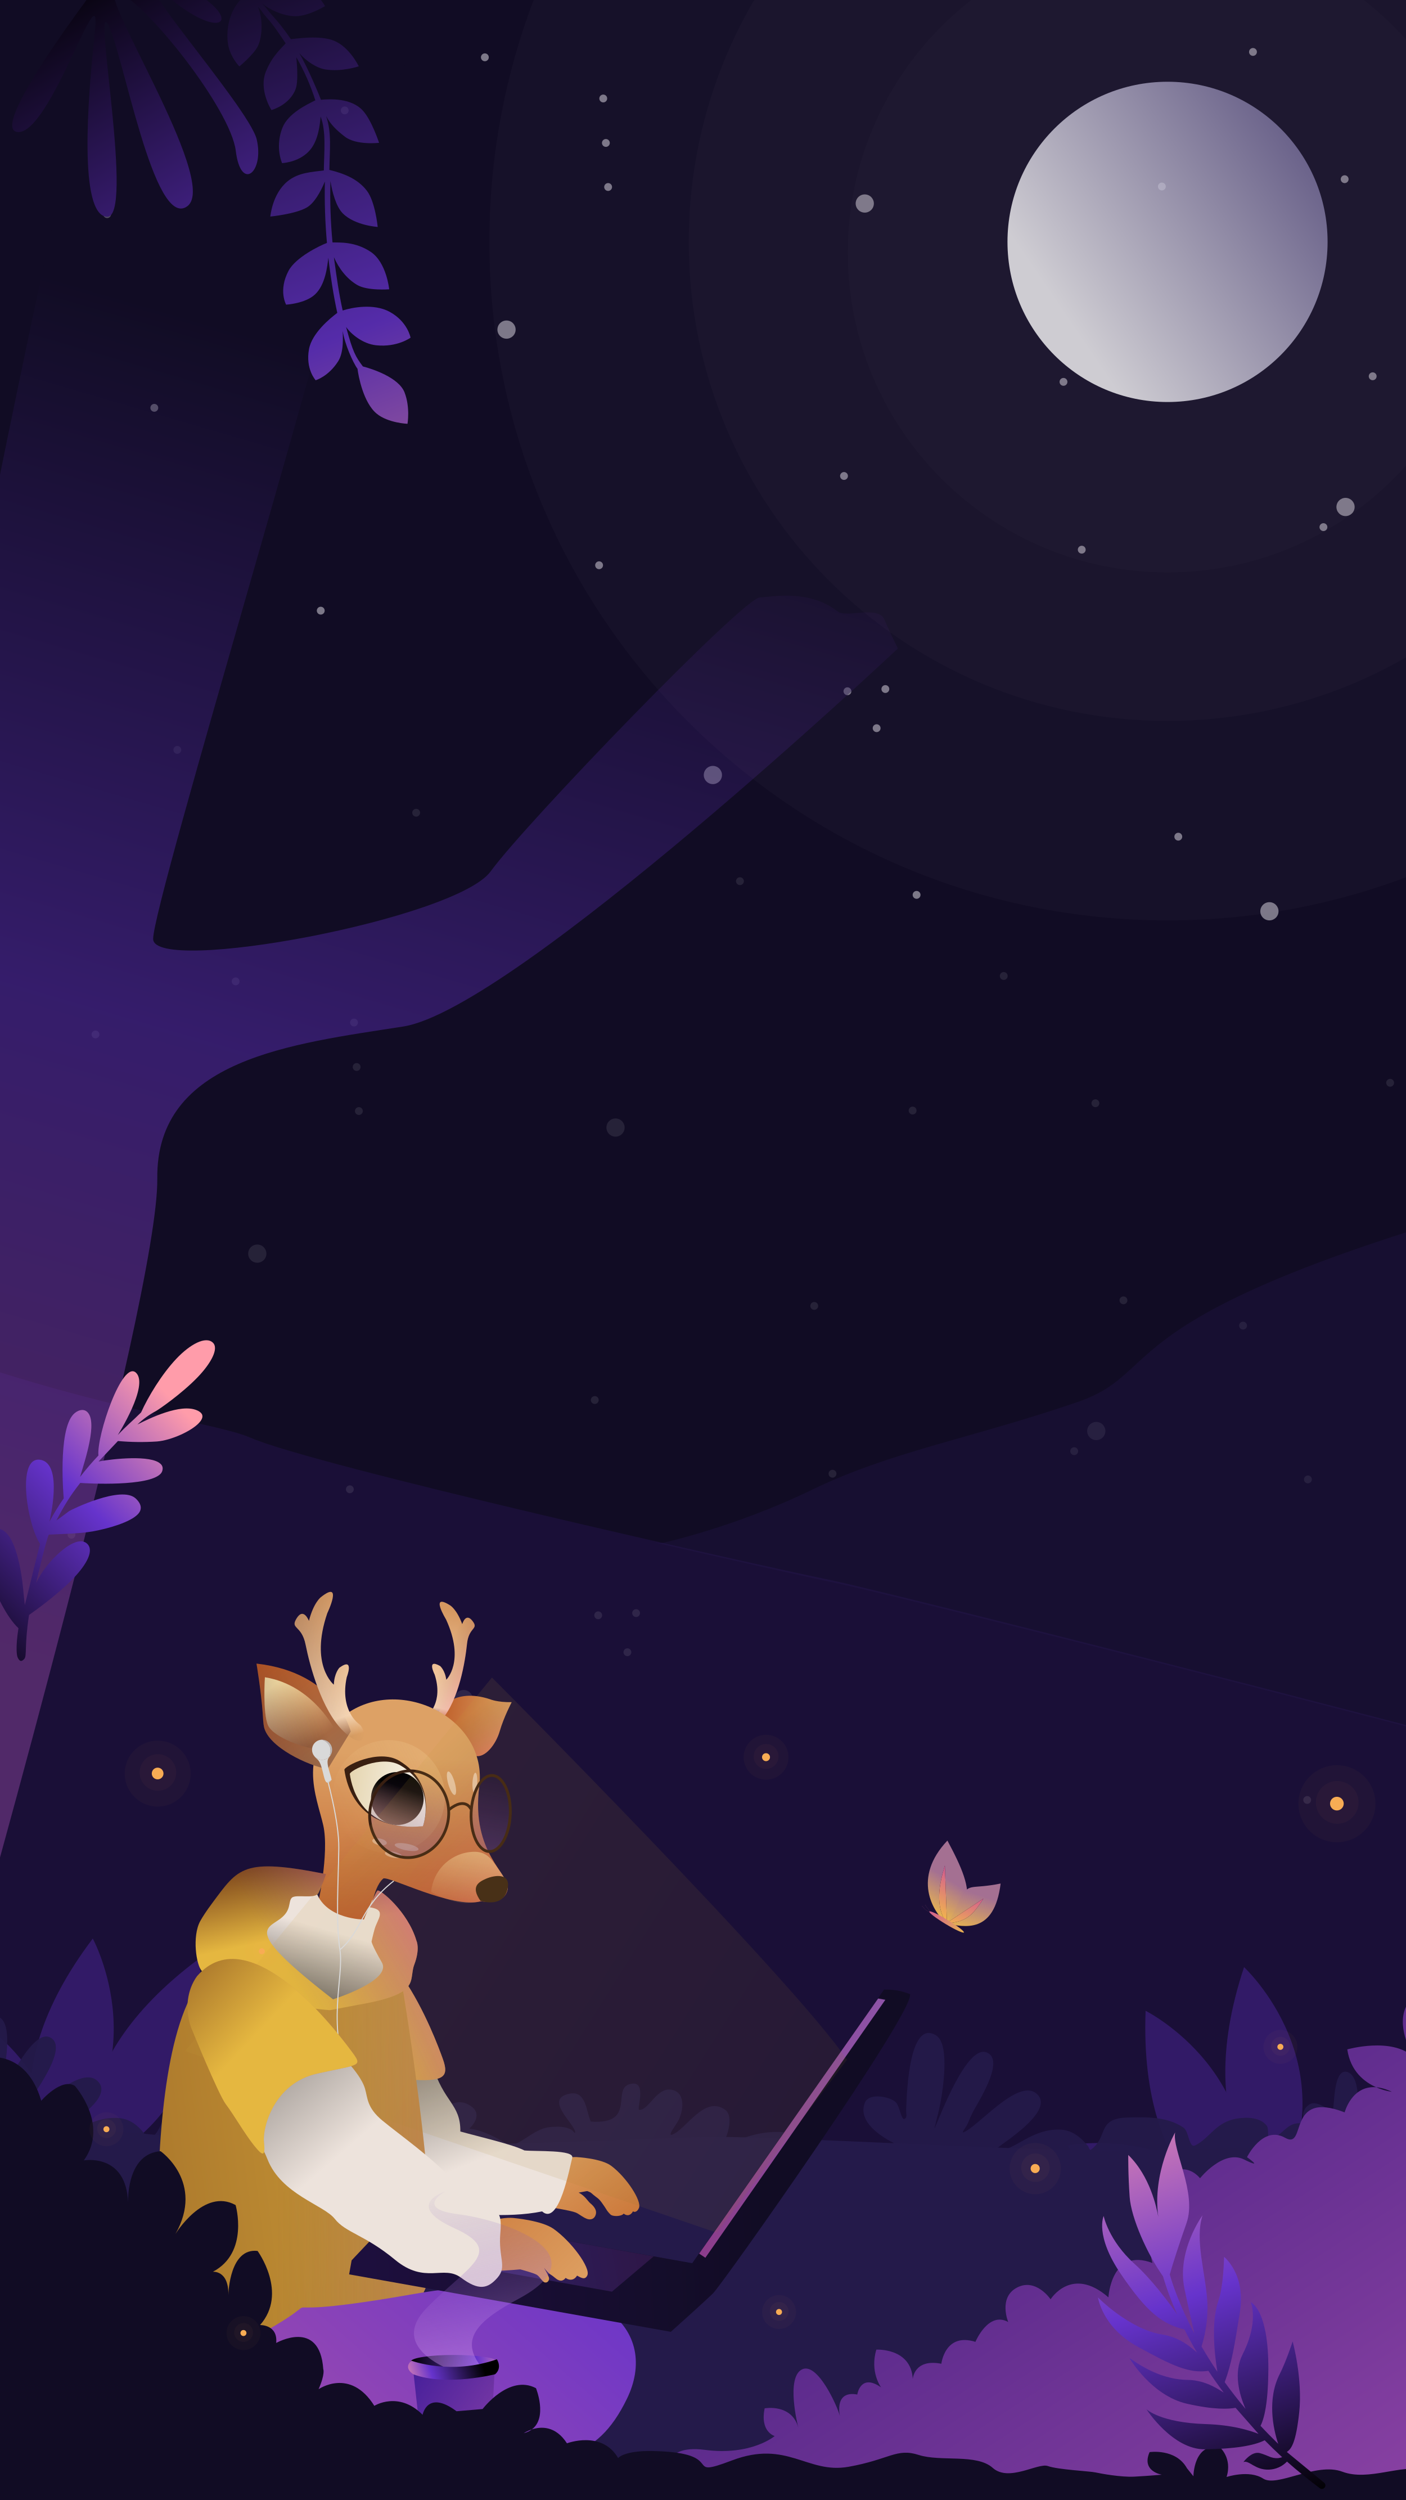 <svg width="1080" height="1920" viewBox="0 0 1080 1920" fill="none" xmlns="http://www.w3.org/2000/svg">
<g clip-path="url(#clip0_651_18427)">
<rect width="1080" height="1920" fill="#110C24"/>
<path opacity="0.23" d="M-1371.92 385.599C-1371.92 385.599 -818.092 586.101 -454.517 829.078C-90.94 1072.05 143.901 1082.83 192.541 1104.1C241.18 1125.37 581.419 1201.86 636.767 1213.12C692.119 1224.37 1589.15 1449.91 1664.24 1493.56C1739.33 1537.2 2493.94 1740.91 2493.94 1740.91L2426.62 2720.55L-1521.08 2527.7L-1371.92 385.599Z" fill="#3C1E77"/>
<path d="M382.24 251.66C383.038 247.882 386.748 245.468 390.526 246.266C394.303 247.065 396.717 250.775 395.921 254.553C395.122 258.33 391.412 260.745 387.635 259.946C383.858 259.148 381.443 255.44 382.24 251.66Z" fill="#FBF7FF" fill-opacity="0.46"/>
<path d="M657.421 154.836C658.217 151.058 661.927 148.643 665.704 149.442C669.481 150.241 671.898 153.949 671.1 157.726C670.301 161.506 666.591 163.921 662.814 163.122C659.037 162.323 656.622 158.613 657.421 154.836Z" fill="#FBF7FF" fill-opacity="0.46"/>
<path d="M540.748 593.701C541.546 589.924 545.256 587.509 549.033 588.308C552.811 589.107 555.225 592.814 554.426 596.592C553.63 600.369 549.92 602.786 546.143 601.988C542.366 601.189 539.949 597.479 540.748 593.701Z" fill="#FBF7FF" fill-opacity="0.46"/>
<path d="M1026.71 387.873C1027.51 384.093 1031.22 381.678 1034.99 382.477C1038.77 383.276 1041.19 386.986 1040.39 390.763C1039.59 394.541 1035.88 396.955 1032.1 396.157C1028.33 395.358 1025.91 391.65 1026.71 387.873Z" fill="#FBF7FF" fill-opacity="0.46"/>
<path d="M968.243 698.346C969.041 694.568 972.751 692.154 976.529 692.952C980.306 693.749 982.72 697.459 981.922 701.236C981.123 705.014 977.415 707.431 973.638 706.632C969.861 705.833 967.444 702.123 968.243 698.346Z" fill="#FBF7FF" fill-opacity="0.46"/>
<path d="M1029.93 136.984C1030.27 135.354 1031.87 134.314 1033.5 134.657C1035.13 135.001 1036.17 136.603 1035.83 138.23C1035.48 139.86 1033.88 140.903 1032.25 140.559C1030.62 140.213 1029.58 138.613 1029.93 136.984Z" fill="#FBF7FF" fill-opacity="0.46"/>
<path d="M1013.63 404.167C1013.97 402.539 1015.57 401.497 1017.2 401.84C1018.83 402.186 1019.87 403.786 1019.53 405.416C1019.19 407.043 1017.58 408.086 1015.96 407.742C1014.33 407.396 1013.28 405.797 1013.63 404.167Z" fill="#FBF7FF" fill-opacity="0.46"/>
<path d="M902.142 641.883C902.488 640.253 904.087 639.213 905.717 639.556C907.344 639.9 908.387 641.502 908.043 643.13C907.7 644.759 906.098 645.802 904.47 645.458C902.84 645.112 901.798 643.513 902.142 641.883Z" fill="#FBF7FF" fill-opacity="0.46"/>
<path d="M813.953 292.622C814.296 290.993 815.898 289.952 817.526 290.296C819.156 290.64 820.198 292.239 819.854 293.869C819.509 295.499 817.909 296.542 816.279 296.196C814.649 295.852 813.609 294.252 813.953 292.622Z" fill="#FBF7FF" fill-opacity="0.46"/>
<path d="M701.115 686.569C701.459 684.94 703.059 683.897 704.688 684.241C706.318 684.587 707.361 686.186 707.015 687.816C706.671 689.446 705.071 690.486 703.442 690.143C701.812 689.799 700.769 688.197 701.115 686.569Z" fill="#FBF7FF" fill-opacity="0.46"/>
<path d="M827.98 421.49C828.323 419.862 829.923 418.82 831.553 419.163C833.182 419.507 834.223 421.109 833.879 422.739C833.535 424.366 831.936 425.409 830.306 425.065C828.676 424.719 827.634 423.119 827.98 421.49Z" fill="#FBF7FF" fill-opacity="0.46"/>
<path d="M645.367 364.89C645.71 363.26 647.31 362.22 648.94 362.563C650.569 362.907 651.609 364.509 651.266 366.136C650.922 367.766 649.323 368.809 647.693 368.465C646.063 368.119 645.021 366.519 645.367 364.89Z" fill="#FBF7FF" fill-opacity="0.46"/>
<path d="M677.124 528.506C677.47 526.877 679.07 525.834 680.699 526.18C682.329 526.524 683.369 528.123 683.026 529.753C682.682 531.383 681.08 532.426 679.453 532.08C677.823 531.736 676.78 530.136 677.124 528.506Z" fill="#FBF7FF" fill-opacity="0.46"/>
<path d="M670.429 558.564C670.774 556.934 672.374 555.891 674.004 556.237C675.631 556.581 676.674 558.181 676.33 559.811C675.986 561.44 674.385 562.481 672.757 562.137C671.127 561.793 670.085 560.194 670.429 558.564Z" fill="#FBF7FF" fill-opacity="0.46"/>
<path d="M647.999 530.206C648.345 528.579 649.945 527.536 651.575 527.88C653.202 528.226 654.244 529.825 653.901 531.455C653.555 533.083 651.955 534.125 650.326 533.782C648.698 533.436 647.656 531.836 647.999 530.206Z" fill="#FBF7FF" fill-opacity="0.46"/>
<path d="M460.429 75.007C460.772 73.377 462.372 72.337 464.002 72.68C465.631 73.024 466.674 74.626 466.328 76.253C465.984 77.883 464.385 78.926 462.755 78.582C461.125 78.236 460.085 76.636 460.429 75.007Z" fill="#FBF7FF" fill-opacity="0.46"/>
<path d="M462.449 109.153C462.795 107.523 464.394 106.48 466.024 106.826C467.654 107.17 468.694 108.77 468.35 110.4C468.007 112.029 466.405 113.072 464.777 112.726C463.148 112.382 462.105 110.783 462.449 109.153Z" fill="#FBF7FF" fill-opacity="0.46"/>
<path d="M464.171 142.978C464.515 141.351 466.115 140.308 467.744 140.652C469.374 140.998 470.416 142.598 470.071 144.227C469.727 145.855 468.127 146.897 466.498 146.554C464.868 146.208 463.828 144.608 464.171 142.978Z" fill="#FBF7FF" fill-opacity="0.46"/>
<path d="M115.575 312.555C115.918 310.925 117.518 309.885 119.148 310.228C120.777 310.572 121.817 312.174 121.474 313.802C121.13 315.432 119.531 316.474 117.901 316.13C116.271 315.784 115.229 314.185 115.575 312.555Z" fill="#FBF7FF" fill-opacity="0.46"/>
<path d="M243.427 468.315C243.771 466.685 245.371 465.645 247 465.988C248.63 466.332 249.672 467.932 249.327 469.562C248.983 471.192 247.383 472.234 245.754 471.888C244.124 471.544 243.081 469.945 243.427 468.315Z" fill="#FBF7FF" fill-opacity="0.46"/>
<path d="M369.491 43.391C369.835 41.761 371.434 40.719 373.064 41.065C374.694 41.408 375.736 43.008 375.39 44.638C375.047 46.268 373.447 47.31 371.817 46.964C370.188 46.621 369.148 45.021 369.491 43.391Z" fill="#FBF7FF" fill-opacity="0.46"/>
<path d="M261.841 84.159C262.185 82.529 263.787 81.489 265.414 81.832C267.044 82.176 268.086 83.778 267.743 85.406C267.397 87.035 265.797 88.078 264.167 87.734C262.537 87.388 261.497 85.789 261.841 84.159Z" fill="#FBF7FF" fill-opacity="0.46"/>
<path d="M79.343 163.835C79.689 162.205 81.289 161.162 82.919 161.508C84.548 161.852 85.588 163.452 85.245 165.082C84.901 166.711 83.302 167.754 81.672 167.408C80.042 167.064 79 165.465 79.343 163.835Z" fill="#FBF7FF" fill-opacity="0.46"/>
<path d="M1051.46 288.329C1051.81 286.7 1053.41 285.657 1055.04 286.003C1056.67 286.347 1057.71 287.946 1057.36 289.576C1057.02 291.206 1055.42 292.246 1053.79 291.903C1052.16 291.559 1051.12 289.959 1051.46 288.329Z" fill="#FBF7FF" fill-opacity="0.46"/>
<path d="M889.522 142.602C889.865 140.972 891.465 139.93 893.095 140.274C894.724 140.619 895.767 142.219 895.421 143.849C895.077 145.479 893.478 146.519 891.848 146.175C890.218 145.832 889.178 144.23 889.522 142.602Z" fill="#FBF7FF" fill-opacity="0.46"/>
<path d="M457.236 433.447C457.58 431.817 459.18 430.777 460.809 431.12C462.439 431.464 463.482 433.066 463.136 434.693C462.792 436.323 461.193 437.366 459.563 437.022C457.933 436.676 456.893 435.077 457.236 433.447Z" fill="#FBF7FF" fill-opacity="0.46"/>
<path d="M959.511 39.261C959.855 37.631 961.455 36.588 963.084 36.932C964.714 37.278 965.754 38.877 965.411 40.507C965.067 42.137 963.467 43.177 961.838 42.834C960.208 42.49 959.165 40.888 959.511 39.261Z" fill="#FBF7FF" fill-opacity="0.46"/>
<g opacity="0.2">
<path d="M190.788 961.258C191.587 957.48 195.297 955.066 199.074 955.865C202.851 956.663 205.266 960.373 204.469 964.151C203.671 967.928 199.961 970.343 196.184 969.544C192.406 968.746 189.992 965.038 190.788 961.258Z" fill="#FBF7FF" fill-opacity="0.46"/>
<path d="M465.968 864.434C466.765 860.656 470.475 858.242 474.252 859.04C478.029 859.839 480.446 863.547 479.647 867.324C478.849 871.104 475.139 873.519 471.361 872.72C467.584 871.921 465.17 868.211 465.968 864.434Z" fill="#FBF7FF" fill-opacity="0.46"/>
<path d="M349.296 1303.3C350.094 1299.52 353.804 1297.11 357.582 1297.91C361.359 1298.7 363.773 1302.41 362.975 1306.19C362.178 1309.97 358.468 1312.38 354.691 1311.59C350.914 1310.79 348.497 1307.08 349.296 1303.3Z" fill="#FBF7FF" fill-opacity="0.46"/>
<path d="M835.258 1097.47C836.057 1093.69 839.764 1091.28 843.542 1092.08C847.319 1092.87 849.736 1096.58 848.937 1100.36C848.138 1104.14 844.428 1106.55 840.651 1105.75C836.874 1104.96 834.459 1101.25 835.258 1097.47Z" fill="#FBF7FF" fill-opacity="0.46"/>
<path d="M1064.86 830.877C1065.21 829.247 1066.81 828.205 1068.44 828.548C1070.07 828.894 1071.11 830.494 1070.76 832.124C1070.42 833.754 1068.82 834.794 1067.19 834.45C1065.56 834.107 1064.52 832.505 1064.86 830.877Z" fill="#FBF7FF" fill-opacity="0.46"/>
<path d="M1001.71 1135.45C1002.05 1133.82 1003.65 1132.78 1005.28 1133.13C1006.91 1133.47 1007.95 1135.07 1007.61 1136.7C1007.26 1138.33 1005.66 1139.37 1004.04 1139.03C1002.41 1138.68 1001.36 1137.08 1001.71 1135.45Z" fill="#FBF7FF" fill-opacity="0.46"/>
<path d="M838.476 846.582C838.819 844.952 840.419 843.912 842.049 844.256C843.678 844.599 844.719 846.201 844.375 847.829C844.031 849.459 842.432 850.501 840.802 850.157C839.172 849.811 838.13 848.212 838.476 846.582Z" fill="#FBF7FF" fill-opacity="0.46"/>
<path d="M822.176 1113.76C822.522 1112.14 824.122 1111.09 825.751 1111.44C827.381 1111.78 828.421 1113.38 828.078 1115.01C827.734 1116.64 826.132 1117.68 824.505 1117.34C822.875 1116.99 821.832 1115.39 822.176 1113.76Z" fill="#FBF7FF" fill-opacity="0.46"/>
<path d="M1001.15 1381.61C1001.5 1379.98 1003.1 1378.94 1004.72 1379.28C1006.35 1379.63 1007.4 1381.22 1007.05 1382.85C1006.71 1384.48 1005.11 1385.52 1003.48 1385.18C1001.85 1384.84 1000.81 1383.24 1001.15 1381.61Z" fill="#FBF7FF" fill-opacity="0.46"/>
<path d="M622.501 1002.22C622.844 1000.59 624.446 999.551 626.074 999.894C627.704 1000.24 628.746 1001.84 628.403 1003.47C628.057 1005.1 626.457 1006.14 624.827 1005.79C623.197 1005.45 622.157 1003.85 622.501 1002.22Z" fill="#FBF7FF" fill-opacity="0.46"/>
<path d="M636.528 1131.09C636.872 1129.46 638.471 1128.42 640.101 1128.76C641.731 1129.11 642.771 1130.71 642.427 1132.34C642.084 1133.96 640.484 1135.01 638.854 1134.66C637.225 1134.32 636.182 1132.72 636.528 1131.09Z" fill="#FBF7FF" fill-opacity="0.46"/>
<path d="M453.915 1074.49C454.259 1072.86 455.859 1071.82 457.488 1072.16C459.118 1072.5 460.158 1074.11 459.815 1075.73C459.471 1077.36 457.871 1078.41 456.242 1078.06C454.612 1077.72 453.569 1076.12 453.915 1074.49Z" fill="#FBF7FF" fill-opacity="0.46"/>
<path d="M485.672 1238.1C486.018 1236.47 487.618 1235.43 489.248 1235.78C490.877 1236.12 491.918 1237.72 491.574 1239.35C491.23 1240.98 489.628 1242.02 488.001 1241.68C486.371 1241.33 485.329 1239.73 485.672 1238.1Z" fill="#FBF7FF" fill-opacity="0.46"/>
<path d="M478.977 1268.16C479.323 1266.53 480.922 1265.49 482.552 1265.84C484.18 1266.18 485.222 1267.78 484.878 1269.41C484.535 1271.04 482.933 1272.08 481.305 1271.74C479.676 1271.39 478.633 1269.79 478.977 1268.16Z" fill="#FBF7FF" fill-opacity="0.46"/>
<path d="M456.548 1239.8C456.894 1238.18 458.493 1237.13 460.123 1237.48C461.751 1237.82 462.793 1239.42 462.449 1241.05C462.103 1242.68 460.504 1243.72 458.874 1243.38C457.247 1243.03 456.204 1241.43 456.548 1239.8Z" fill="#FBF7FF" fill-opacity="0.46"/>
<path d="M268.977 784.605C269.321 782.975 270.92 781.935 272.55 782.278C274.18 782.622 275.222 784.224 274.876 785.852C274.533 787.482 272.933 788.524 271.303 788.18C269.673 787.834 268.633 786.235 268.977 784.605Z" fill="#FBF7FF" fill-opacity="0.46"/>
<path d="M270.997 818.751C271.343 817.121 272.943 816.079 274.572 816.425C276.202 816.768 277.242 818.368 276.899 819.998C276.555 821.628 274.953 822.67 273.326 822.324C271.696 821.981 270.654 820.381 270.997 818.751Z" fill="#FBF7FF" fill-opacity="0.46"/>
<path d="M272.72 852.577C273.063 850.949 274.663 849.906 276.293 850.25C277.922 850.596 278.965 852.196 278.619 853.826C278.275 855.453 276.676 856.496 275.046 856.152C273.416 855.806 272.376 854.206 272.72 852.577Z" fill="#FBF7FF" fill-opacity="0.46"/>
<path d="M51.976 1177.91C52.319 1176.28 53.919 1175.24 55.549 1175.59C57.178 1175.93 58.221 1177.53 57.875 1179.16C57.531 1180.79 55.932 1181.83 54.302 1181.49C52.672 1181.14 51.63 1179.54 51.976 1177.91Z" fill="#FBF7FF" fill-opacity="0.46"/>
<path d="M565.438 676.055C565.784 674.425 567.384 673.383 569.013 673.727C570.643 674.073 571.683 675.672 571.34 677.302C570.996 678.932 569.394 679.972 567.767 679.629C566.137 679.285 565.094 677.683 565.438 676.055Z" fill="#FBF7FF" fill-opacity="0.46"/>
<path d="M316.728 623.489C317.074 621.859 318.674 620.819 320.304 621.162C321.933 621.506 322.973 623.106 322.63 624.735C322.286 626.365 320.684 627.408 319.057 627.062C317.427 626.718 316.385 625.119 316.728 623.489Z" fill="#FBF7FF" fill-opacity="0.46"/>
<path d="M178.039 752.989C178.383 751.359 179.983 750.317 181.612 750.663C183.242 751.007 184.285 752.606 183.939 754.236C183.595 755.866 181.996 756.908 180.366 756.563C178.736 756.219 177.696 754.619 178.039 752.989Z" fill="#FBF7FF" fill-opacity="0.46"/>
<path d="M70.389 793.757C70.733 792.127 72.335 791.087 73.962 791.431C75.592 791.774 76.635 793.376 76.291 795.004C75.945 796.634 74.345 797.676 72.716 797.333C71.086 796.987 70.046 795.387 70.389 793.757Z" fill="#FBF7FF" fill-opacity="0.46"/>
<path d="M133.274 575.226C133.617 573.596 135.217 572.554 136.847 572.899C138.477 573.243 139.519 574.843 139.173 576.473C138.83 578.102 137.23 579.144 135.6 578.8C133.97 578.455 132.93 576.855 133.274 575.226Z" fill="#FBF7FF" fill-opacity="0.46"/>
<path d="M951.875 1017.34C952.219 1015.71 953.819 1014.67 955.448 1015.02C957.078 1015.36 958.12 1016.96 957.774 1018.59C957.431 1020.22 955.831 1021.26 954.202 1020.92C952.572 1020.57 951.529 1018.97 951.875 1017.34Z" fill="#FBF7FF" fill-opacity="0.46"/>
<path d="M860.011 997.928C860.357 996.298 861.957 995.256 863.587 995.601C865.216 995.945 866.256 997.545 865.913 999.175C865.569 1000.8 863.967 1001.84 862.34 1001.5C860.71 1001.16 859.668 999.558 860.011 997.928Z" fill="#FBF7FF" fill-opacity="0.46"/>
<path d="M698.07 852.2C698.413 850.571 700.013 849.528 701.643 849.872C703.272 850.218 704.315 851.817 703.969 853.447C703.625 855.077 702.026 856.117 700.396 855.774C698.766 855.43 697.726 853.828 698.07 852.2Z" fill="#FBF7FF" fill-opacity="0.46"/>
<path d="M265.785 1143.04C266.128 1141.41 267.728 1140.37 269.358 1140.72C270.988 1141.06 272.03 1142.66 271.684 1144.29C271.34 1145.92 269.741 1146.96 268.111 1146.62C266.481 1146.27 265.441 1144.67 265.785 1143.04Z" fill="#FBF7FF" fill-opacity="0.46"/>
<path d="M768.059 748.859C768.403 747.229 770.003 746.186 771.632 746.53C773.262 746.876 774.302 748.476 773.959 750.106C773.615 751.735 772.016 752.776 770.386 752.432C768.756 752.088 767.714 750.486 768.059 748.859Z" fill="#FBF7FF" fill-opacity="0.46"/>
</g>
<path opacity="0.23" d="M2577.92 609.894C2576.72 610.147 2575.44 610.984 2574.07 612.503C2492.4 702.225 1873.05 751.788 1348.09 874.531C823.152 997.276 908.957 1048.78 827.543 1076.7C746.13 1104.62 684.201 1114.67 624.028 1143.89C563.858 1173.11 507.68 1185.15 507.68 1185.15L502.813 1184.49C566.671 1199.1 623.617 1211.91 642.854 1215.82C698.21 1227.07 1595.25 1452.57 1670.33 1496.22C1745.4 1539.86 2499.99 1743.6 2499.99 1743.6L2463.48 2274.7C2479.52 2117.94 2497.66 1937.59 2515.93 1744.01C2568.03 1192.08 2615.25 602.052 2577.92 609.894ZM-1425.03 932.616L-1438.69 1433.95L-1403.93 935.402L-1425.03 932.616ZM668.909 2637.03L-1468.57 2532.66L-1469.98 2585.69L668.909 2637.03Z" fill="url(#paint0_linear_651_18427)"/>
<g opacity="0.32" filter="url(#filter0_f_651_18427)">
<path d="M980.15 1688.3C980.15 1688.3 912.422 1640.84 955.603 1510.62C955.603 1510.62 1037.42 1586.08 980.15 1688.3Z" fill="#6633CC"/>
<path d="M978.056 1732.1C978.056 1732.1 899.861 1759.01 819.914 1647.54C819.914 1647.54 929.031 1625.68 978.056 1732.1Z" fill="#6633CC"/>
<path d="M952.975 1707.96C952.975 1707.96 874.727 1681.23 879.981 1544.13C879.981 1544.13 979.547 1593.83 952.975 1707.96Z" fill="#6633CC"/>
</g>
<g opacity="0.32" filter="url(#filter1_f_651_18427)">
<path d="M70.916 1664.22C70.916 1664.22 42.53 1586.54 152.458 1504.46C152.458 1504.46 176.377 1613.16 70.916 1664.22Z" fill="#6633CC"/>
<path d="M44.136 1698.94C44.136 1698.94 -35.392 1676.27 -37.165 1539.1C-37.165 1539.1 64.829 1583.61 44.136 1698.94Z" fill="#6633CC"/>
<path d="M37.38 1664.79C37.38 1664.79 -11.492 1598.09 71.266 1488.67C71.266 1488.67 124.479 1586.4 37.38 1664.79Z" fill="#6633CC"/>
</g>
<path d="M981.409 -188.828C981.409 -188.828 952.989 -154.795 901.868 -119.627C851.538 -154.233 839.365 -117.797 839.365 -117.797C856.5 -102.588 876.109 -106.126 889.058 -111.277C874.1 -101.667 857.492 -92.266 839.308 -83.54C799.113 -129.656 778.292 -97.323 778.292 -97.323C793.594 -74.663 818.865 -76.927 831.931 -79.937C815.713 -72.527 798.263 -65.852 779.78 -60.206C743.789 -110.068 720.08 -79.651 720.08 -79.651C732.619 -56.916 756.043 -55.792 769.773 -57.289C750.926 -52.06 731.114 -47.877 710.188 -45.451C684.103 -101.731 655.004 -76.105 655.004 -76.105C663.208 -51.012 686.619 -45.729 700.294 -44.764C692.425 -44.054 684.588 -43.272 676.449 -43.049C664.998 -42.734 654.036 -42.973 643.51 -43.678C631.888 -102.532 597.992 -85.37 597.992 -85.37C599.525 -61.779 616.981 -50.398 629.958 -45.165C610.018 -47.371 591.796 -51.242 575.234 -56.431C574.723 -119.19 537.378 -107.617 537.378 -107.617C533.86 -74.468 564.253 -60.595 572.088 -57.518C568.265 -58.769 564.299 -59.859 560.652 -61.235C559.652 -61.656 558.541 -62.036 557.45 -62.436C540.356 -69.141 525.308 -77.186 511.989 -85.827C512.067 -85.873 512.137 -85.896 512.217 -85.942C512.217 -85.942 507.395 -90.219 499.808 -94.234C483.986 -105.881 471.215 -118.045 460.98 -129.579C458.756 -133.238 455.244 -138.423 449.029 -144.105C434.136 -163.71 427.643 -178.362 427.643 -178.362L417.808 -175.846C417.808 -175.846 422.694 -167.156 432.732 -154.228C425.453 -156.977 416.98 -158.061 407.228 -155.6C407.228 -155.6 401.542 -118.898 459.094 -124.889C467.969 -116.161 478.327 -107.164 490.258 -98.238C478.408 -102.315 463.282 -103.562 448.629 -92.805C448.629 -92.805 457.329 -55.767 509.93 -84.741C521.022 -77.749 533.221 -71.177 546.47 -65.239C534.851 -67.254 521.163 -66.096 508.843 -54.887C508.843 -54.887 521.651 -17.787 572.774 -54.773C572.774 -54.773 571.873 -55.314 571.745 -55.402C583.625 -51.354 596.17 -47.829 609.545 -45.165C598.999 -44.253 587.737 -40.004 578.836 -28.579C578.836 -28.579 597.75 5.799 641.853 -39.331C641.853 -39.331 639.388 -40.26 637.336 -41.047C649.128 -39.785 661.329 -39.102 674.162 -39.16C664.895 -35.445 655.93 -28.705 650.544 -16.34C650.544 -16.34 676.916 11.629 708.015 -40.876C720.614 -42.139 733.032 -43.878 745.069 -46.309C736.981 -40.909 729.772 -32.86 726.885 -20.115C726.885 -20.115 757.847 2.284 778.58 -54.601C786.423 -56.899 794.039 -59.533 801.567 -62.208C796.119 -56.416 791.783 -48.869 790.416 -38.645C790.416 -38.645 823.024 -19.265 838.622 -77.192C851.205 -82.929 863.073 -89.018 874.42 -95.321C868.385 -87.464 864.153 -77.249 865.727 -63.981C865.727 -63.981 901.652 -53.471 902.839 -112.135C962.165 -149.956 997.822 -188.256 997.822 -188.256L981.409 -188.828ZM457.264 -188.599C435.924 -157.189 466.356 -125.346 466.356 -125.346C495.764 -181.178 457.264 -188.599 457.264 -188.599ZM488.428 -142.446C484.916 -142.712 482.539 -142.218 482.539 -142.218C474.595 -105.082 514.79 -87.086 514.79 -87.086C519.46 -134.183 498.965 -141.65 488.428 -142.446Z" fill="url(#paint1_radial_651_18427)" fill-opacity="0.72"/>
<path opacity="0.94" d="M1353.81 1632.56C1361.05 1630.02 1412.73 1630.73 1407.88 1640.93L1387.89 1647.92C1372.99 1649.36 1354.48 1648.38 1346.57 1648.82C1304.73 1651.15 1263.98 1660.48 1222.36 1663.37C1210.6 1664.19 1202.12 1659.79 1192.94 1657.4C1192.68 1657.52 1192.47 1657.78 1192.19 1657.85C1186.47 1659.1 1180.92 1658.17 1175.36 1657L1175.05 1657.08C1173.23 1657.54 1171.44 1658 1169.42 1658.85L1169.89 1655.99C1164.82 1654.9 1159.69 1653.92 1154.52 1654.69C1127.66 1658.74 1099.64 1670.21 1072.64 1670.16C1051.19 1670.12 1030.61 1657.97 1009.63 1654.34C1009.53 1654.32 1009.43 1654.35 1009.32 1654.34C994.282 1660.78 936.583 1663.82 924.419 1663.75C872.803 1663.46 817.862 1654.73 766.449 1662.87C754.631 1664.74 563.931 1661.73 562.952 1660.98C555.858 1655.55 691.997 1653.61 686.326 1645.59C671.705 1638.06 659.212 1627.06 664.429 1614.53C667.636 1606.82 683.743 1610.14 688.021 1614.28C691.49 1617.64 692.303 1630.18 695.563 1626.62C696.901 1625.17 695.952 1622.71 696.053 1620.74C696.299 1615.96 696.822 1564.87 711.755 1561.35C713.89 1560.85 716.286 1561.34 719.051 1563.05C730.324 1570.03 723.838 1608.42 721.557 1618.92C720.728 1622.74 719.615 1626.49 718.754 1630.3C718.472 1631.55 717.519 1635.24 718.048 1634.07C721.961 1625.44 742.546 1570.01 757.873 1576.1C772.815 1582.04 750.471 1615.38 747.031 1622.46C743.159 1630.43 746.196 1624.55 742.948 1631.57C742.035 1633.54 738.145 1638.25 740.174 1637.44C751.321 1633 781.37 1596.47 795.663 1607.33C808.8 1617.31 784.593 1635.45 777.518 1641.04C773.301 1644.39 760.367 1652.66 765.739 1652.15C780.437 1650.76 792.318 1634.75 814.152 1635.36C823.336 1635.62 829.884 1641.01 835.541 1647.78C836.372 1648.77 836.94 1651.59 837.974 1650.82C851.861 1640.45 841.947 1626.77 866.417 1626.07C880.811 1625.65 896.624 1625.41 908.991 1633.78C913.532 1636.84 913.127 1649.89 918.054 1647.49C929.67 1641.81 933.563 1629.47 950.572 1626.84C957.931 1625.7 967.764 1625.89 972.934 1632.24C975.144 1634.97 972.69 1643.05 976.137 1642.3C985.503 1640.28 988.382 1628.96 1000.1 1630.66C1000.73 1630.75 1001.66 1631.66 1002.45 1632.18C1000.22 1626.08 999.796 1620.12 1005.59 1616.2C1012.45 1611.55 1022.48 1623.67 1023.98 1619.47C1025 1616.64 1024.31 1587 1035.4 1591.31C1044.17 1594.72 1043.26 1614.69 1043.22 1622.45C1043.22 1622.61 1043.1 1629.58 1043.4 1629.54C1055.16 1628.34 1067.14 1600.12 1084.9 1613.17C1090.99 1617.64 1087.9 1624.95 1083.28 1629.61C1097.62 1630.33 1114.6 1641.4 1115.88 1640.97C1126.69 1637.24 1133.66 1626.67 1145.95 1625.13C1151.24 1624.47 1156.92 1624.05 1161.76 1626.5C1162.79 1627.03 1164.62 1629.56 1164.64 1628.41C1164.82 1622.38 1138.28 1603.69 1159.19 1598.79C1171.37 1595.94 1172.2 1611.56 1176.2 1619.42C1213.42 1620.18 1188.36 1590.76 1207.11 1588.64C1217.39 1587.48 1210.82 1608.49 1212.85 1608.52C1220.57 1608.66 1225.6 1589.02 1238.21 1592.06C1248.15 1594.46 1246.42 1608.17 1243.56 1614.66C1241.9 1618.45 1235.21 1627.79 1239.08 1626.26C1249.3 1622.21 1262.34 1594.32 1278.86 1605.12C1286 1609.79 1281.23 1625.57 1278.86 1631.08C1277.64 1633.93 1271.18 1638.61 1274.26 1639.13C1274.26 1639.13 1284.62 1630.35 1286.1 1629.61C1296.9 1624.2 1308.6 1620.26 1320.79 1619.99C1348.82 1619.38 1329.91 1640.93 1353.81 1632.56Z" fill="#241A4A"/>
<path opacity="0.94" d="M630.506 1651.43C637.864 1649.27 689.436 1652.64 684.074 1662.58L663.752 1668.52C648.797 1669.2 630.362 1667.27 622.443 1667.3C580.534 1667.49 539.36 1674.71 497.645 1675.47C485.86 1675.68 477.622 1670.85 468.573 1667.99C468.304 1668.09 468.088 1668.35 467.801 1668.4C462.027 1669.36 456.527 1668.14 451.04 1666.69L450.722 1666.75C448.883 1667.12 447.067 1667.48 445.013 1668.23L445.625 1665.4C440.619 1664.05 435.547 1662.81 430.344 1663.32C403.31 1665.98 374.74 1676 347.774 1674.56C326.355 1673.42 306.428 1660.23 285.659 1655.53C285.559 1655.5 285.456 1655.53 285.356 1655.51C270.002 1661.17 212.224 1661.25 200.079 1660.55C148.546 1657.62 94.125 1646.08 42.362 1651.57C30.464 1652.83 -159.83 1640.04 -160.77 1639.24C-167.575 1633.45 -31.517 1638.5 -36.768 1630.2C-50.983 1621.93 -62.895 1610.3 -57.043 1598.05C-53.444 1590.52 -37.528 1594.66 -33.469 1599.02C-30.177 1602.55 -30.009 1615.12 -26.571 1611.73C-25.16 1610.35 -25.981 1607.84 -25.779 1605.88C-25.288 1601.12 -22.144 1550.12 -7.05 1547.38C-4.892 1546.99 -2.524 1547.6 0.149 1549.45C11.049 1557 2.602 1595 -0.215 1605.37C-1.239 1609.14 -2.543 1612.84 -3.599 1616.59C-3.945 1617.83 -5.085 1621.46 -4.497 1620.32C-0.147 1611.91 23.256 1557.61 38.25 1564.47C52.867 1571.17 28.843 1603.33 25.044 1610.21C20.768 1617.97 24.102 1612.26 20.498 1619.1C19.486 1621.02 15.359 1625.53 17.427 1624.82C28.787 1620.96 60.671 1586.02 74.388 1597.6C86.996 1608.24 61.89 1625.12 54.537 1630.34C50.154 1633.46 36.812 1641.06 42.204 1640.83C56.954 1640.19 69.64 1624.81 91.414 1626.54C100.573 1627.27 106.836 1632.99 112.137 1640.05C112.917 1641.07 113.339 1643.92 114.411 1643.2C128.812 1633.56 119.613 1619.39 144.087 1619.94C158.484 1620.27 174.288 1620.84 186.21 1629.83C190.588 1633.12 189.513 1646.14 194.557 1643.99C206.449 1638.91 210.97 1626.79 228.092 1625.03C235.5 1624.27 245.31 1624.97 250.147 1631.58C252.214 1634.42 249.349 1642.36 252.829 1641.79C262.287 1640.25 265.743 1629.09 277.359 1631.39C277.981 1631.52 278.866 1632.48 279.629 1633.03C277.715 1626.83 277.596 1620.85 283.587 1617.23C290.669 1612.94 300.07 1625.56 301.783 1621.44C302.941 1618.67 303.774 1589.03 314.628 1593.9C323.219 1597.76 321.283 1617.66 320.845 1625.4C320.836 1625.57 320.357 1632.52 320.663 1632.5C332.468 1631.9 345.882 1604.33 362.948 1618.28C368.793 1623.05 365.34 1630.2 360.485 1634.62C374.762 1636.06 391.161 1648 392.459 1647.63C403.441 1644.46 410.949 1634.26 423.297 1633.36C428.615 1632.97 434.306 1632.84 439.019 1635.54C440.025 1636.11 441.717 1638.74 441.797 1637.59C442.288 1631.57 416.744 1611.54 437.87 1607.73C450.185 1605.5 450.213 1621.14 453.799 1629.2C490.932 1631.87 467.417 1601.2 486.254 1600.05C496.579 1599.42 488.941 1620.06 490.964 1620.2C498.67 1620.74 504.7 1601.37 517.137 1605.06C526.935 1607.97 524.51 1621.57 521.323 1627.9C519.468 1631.61 512.307 1640.59 516.253 1639.26C526.665 1635.74 541.115 1608.56 557.062 1620.19C563.949 1625.22 558.381 1640.73 555.729 1646.12C554.369 1648.9 547.67 1653.24 550.72 1653.92C550.72 1653.92 561.517 1645.68 563.033 1645.02C574.102 1640.18 585.987 1636.83 598.169 1637.19C626.201 1638.03 606.205 1658.57 630.506 1651.43Z" fill="#241A4A"/>
<g filter="url(#filter2_f_651_18427)">
<path d="M-1131.71 1645.77C-1131.71 1645.77 -398.453 1655.24 -336.812 1655.31C-247.533 1655.42 -3.449 1623.65 126.217 1640.25C255.882 1656.86 494.798 1641 550.959 1641C607.124 1641 778.575 1651.37 849.812 1651.37C921.05 1651.37 1004.84 1647.04 1083.44 1647.04C1162.04 1647.04 1430.12 1646.67 1482.72 1647.04C1535.31 1647.41 2111.34 1636.24 2167.54 1638.55C2223.76 1640.87 2411.79 1629.49 2411.79 1629.49L2392.2 2118.97L-1506.66 2103.12L-1470.11 1625.94L-1131.71 1645.77Z" fill="#241A4A"/>
</g>
<path d="M318.273 1350.44C318.273 1350.44 353.736 1333.96 358.308 1354.72C362.853 1375.47 375.618 1416.43 352.648 1417.82C329.678 1419.21 300.024 1396.37 318.273 1350.44Z" fill="#151226"/>
<path d="M337.636 1313.39C337.636 1313.39 348.12 1295.6 376.38 1304.88C376.38 1304.88 381.982 1307.33 393.039 1307.14C393.039 1307.14 386.928 1318.79 383.878 1329.35C380.828 1339.9 372.578 1349.84 365.526 1348.47C365.526 1348.47 331.887 1320.5 337.663 1313.39L337.636 1313.39Z" fill="url(#paint2_linear_651_18427)"/>
<path d="M337.636 1313.39C337.636 1313.39 348.12 1295.6 376.38 1304.88C376.38 1304.88 381.982 1307.33 393.039 1307.14C393.039 1307.14 386.928 1318.79 383.878 1329.35C380.828 1339.9 372.578 1349.84 365.526 1348.47C365.526 1348.47 331.887 1320.5 337.663 1313.39L337.636 1313.39Z" fill="url(#paint3_linear_651_18427)" fill-opacity="0.2"/>
<path d="M328.758 1316.87C328.758 1316.87 340.716 1307.09 333.868 1285.93C333.868 1285.93 327.305 1273.2 338.071 1279.37C338.071 1279.37 341.78 1282.45 342.806 1289.91C342.806 1289.91 357.48 1275.88 342.585 1243.54C342.585 1243.54 329.769 1222.74 345.708 1232.75C345.708 1232.75 350.829 1235.68 355.067 1247.23C355.067 1247.23 357.65 1237.98 362.881 1244.71C368.113 1251.45 360.092 1249.07 358.737 1262.37C357.355 1275.66 352.549 1305.44 339.225 1320.67C325.901 1335.91 323.589 1321.65 328.763 1316.84L328.758 1316.87Z" fill="url(#paint4_linear_651_18427)"/>
<path d="M328.758 1316.87C328.758 1316.87 340.716 1307.09 333.868 1285.93C333.868 1285.93 327.305 1273.2 338.071 1279.37C338.071 1279.37 341.78 1282.45 342.806 1289.91C342.806 1289.91 357.48 1275.88 342.585 1243.54C342.585 1243.54 329.769 1222.74 345.708 1232.75C345.708 1232.75 350.829 1235.68 355.067 1247.23C355.067 1247.23 357.65 1237.98 362.881 1244.71C368.113 1251.45 360.092 1249.07 358.737 1262.37C357.355 1275.66 352.549 1305.44 339.225 1320.67C325.901 1335.91 323.589 1321.65 328.763 1316.84L328.758 1316.87Z" fill="url(#paint5_linear_651_18427)" fill-opacity="0.2"/>
<path d="M243.782 1464.64C243.782 1464.64 261.709 1489.59 284.387 1473.36C284.387 1473.36 285.602 1450.42 294.299 1442.65C297.53 1439.77 347.439 1466.2 369.515 1460.02C369.515 1460.02 387.359 1463.48 389.822 1451.2C392.29 1438.89 361.568 1423.74 368.135 1371.79C374.729 1319.85 308.597 1287.26 267.22 1315.38C225.839 1343.52 243.521 1380.15 248.319 1401.76C253.145 1423.37 243.777 1464.66 243.777 1464.66L243.782 1464.64Z" fill="url(#paint6_linear_651_18427)"/>
<path d="M243.782 1464.64C243.782 1464.64 261.709 1489.59 284.387 1473.36C284.387 1473.36 285.602 1450.42 294.299 1442.65C297.53 1439.77 347.439 1466.2 369.515 1460.02C369.515 1460.02 387.359 1463.48 389.822 1451.2C392.29 1438.89 361.568 1423.74 368.135 1371.79C374.729 1319.85 308.597 1287.26 267.22 1315.38C225.839 1343.52 243.521 1380.15 248.319 1401.76C253.145 1423.37 243.777 1464.66 243.777 1464.66L243.782 1464.64Z" fill="url(#paint7_linear_651_18427)" fill-opacity="0.2"/>
<path d="M269.407 1329.61C269.407 1329.61 258.554 1284.4 197.025 1277.52C197.025 1277.52 200.642 1299.37 201.754 1315.15C202.015 1319.04 202.226 1323.77 202.809 1326.25C206.29 1341.65 236.443 1355.85 251.688 1358.56L269.407 1329.61Z" fill="url(#paint8_linear_651_18427)"/>
<path d="M269.407 1329.61C269.407 1329.61 258.554 1284.4 197.025 1277.52C197.025 1277.52 200.642 1299.37 201.754 1315.15C202.015 1319.04 202.226 1323.77 202.809 1326.25C206.29 1341.65 236.443 1355.85 251.688 1358.56L269.407 1329.61Z" fill="url(#paint9_linear_651_18427)" fill-opacity="0.2"/>
<path opacity="0.74" d="M341.432 1374.37C338.457 1350.59 316.875 1333.69 293.226 1336.61C269.578 1339.54 252.797 1361.19 255.771 1384.97C258.746 1408.75 280.329 1425.66 304.003 1422.74C327.652 1419.81 344.433 1398.16 341.459 1374.38L341.432 1374.37Z" fill="url(#paint10_linear_651_18427)" fill-opacity="0.28"/>
<path d="M258.12 1329.82C258.12 1329.82 241.15 1294.1 203.482 1288.01C203.482 1288.01 201.691 1315.31 205.862 1324.87C210.033 1334.44 235.798 1343.15 244.181 1343.19C252.591 1343.23 261.997 1337.13 258.12 1329.82Z" fill="url(#paint11_linear_651_18427)"/>
<path d="M258.12 1329.82C258.12 1329.82 241.15 1294.1 203.482 1288.01C203.482 1288.01 201.691 1315.31 205.862 1324.87C210.033 1334.44 235.798 1343.15 244.181 1343.19C252.591 1343.23 261.997 1337.13 258.12 1329.82Z" fill="url(#paint12_linear_651_18427)" fill-opacity="0.2"/>
<path fill-rule="evenodd" clip-rule="evenodd" d="M247.263 1351.4C250.173 1351.44 252.733 1349.87 254.085 1347.52C253.833 1347.57 253.587 1347.63 253.347 1347.68C255.55 1340.63 250.607 1336.98 247.521 1335.98C243.264 1335.91 239.755 1339.3 239.684 1343.56C239.653 1345.41 240.278 1347.12 241.345 1348.47C242.73 1350.22 244.859 1351.36 247.263 1351.4Z" fill="#D9D9D9"/>
<path d="M254.085 1347.52C254.711 1346.43 255.078 1345.16 255.101 1343.82C255.172 1339.56 251.778 1336.05 247.521 1335.98C250.607 1336.98 255.55 1340.63 253.347 1347.68C253.587 1347.63 253.833 1347.57 254.085 1347.52Z" fill="#BDB9B9"/>
<path fill-rule="evenodd" clip-rule="evenodd" d="M247.263 1351.4C250.173 1351.44 252.733 1349.87 254.085 1347.52C253.613 1348.35 253.322 1348.74 253.05 1349.11C252.805 1349.43 252.575 1349.74 252.244 1350.33C250.762 1352.77 252.093 1357.27 253.344 1361.5C253.903 1363.39 254.445 1365.22 254.716 1366.8L254.7 1366.81C252.575 1368.39 251.122 1368.66 250.66 1368.6C249.587 1367.63 248.89 1364.67 248.22 1361.84C247.956 1360.71 247.696 1359.61 247.418 1358.65C245.915 1352.91 244.572 1351.7 243.169 1350.44C242.577 1349.91 241.975 1349.37 241.345 1348.47C242.73 1350.22 244.859 1351.36 247.263 1351.4Z" fill="#D9D9D9"/>
<path d="M250.66 1368.6C252.15 1369.96 253.726 1368.01 254.7 1366.81C252.575 1368.39 251.122 1368.66 250.66 1368.6Z" fill="#C8C6C6"/>
<path opacity="0.48" d="M349.242 1368.66C347.829 1363.69 345.57 1359.97 344.22 1360.38C342.874 1360.76 342.937 1365.11 344.35 1370.08C345.763 1375.05 348.022 1378.76 349.373 1378.36C350.718 1377.98 350.655 1373.63 349.242 1368.66Z" fill="#FFFDF7"/>
<path opacity="0.38" d="M312.829 1415.89C307.781 1414.92 303.459 1415.22 303.2 1416.59C302.941 1417.95 306.81 1419.9 311.854 1420.9C316.902 1421.88 321.224 1421.58 321.483 1420.21C321.742 1418.84 317.873 1416.9 312.829 1415.89Z" fill="#FFFDF7"/>
<path opacity="0.38" d="M292.017 1411.89C288.945 1411.3 286.252 1411.91 285.988 1413.31C285.724 1414.7 287.996 1416.31 291.068 1416.9C294.14 1417.5 296.833 1416.88 297.097 1415.49C297.361 1414.09 295.089 1412.49 292.017 1411.89Z" fill="#FFFDF7"/>
<path opacity="0.38" d="M302.694 1422.04C299.035 1421.33 295.909 1421.75 295.648 1422.98C295.415 1424.22 298.16 1425.8 301.815 1426.54C305.474 1427.25 308.6 1426.82 308.861 1425.6C309.094 1424.36 306.349 1422.78 302.694 1422.04Z" fill="#FFFDF7"/>
<path opacity="0.48" d="M366.596 1369.16C366.822 1364.9 366.186 1361.38 365.172 1361.33C364.158 1361.27 363.151 1364.69 362.926 1368.95C362.7 1373.21 363.336 1376.73 364.35 1376.78C365.364 1376.84 366.371 1373.42 366.623 1369.17L366.596 1369.16Z" fill="#FFFDF7"/>
<path opacity="0.61" d="M389.99 1450.23C389.256 1444.3 386.984 1440.95 382.822 1435.14C376.839 1426.81 373.261 1420.7 360.644 1422.26C344.649 1424.24 332.684 1437.13 331.191 1452.63C331.136 1453.06 341.853 1459.05 353.21 1461.09C358.941 1462.11 365.109 1460.83 369.574 1459.92C370.783 1459.68 377.369 1461.46 382.258 1459.62C387.087 1457.81 390.272 1452.39 389.995 1450.2L389.99 1450.23Z" fill="url(#paint13_linear_651_18427)"/>
<path d="M369.065 1459.69C369.065 1459.69 385.918 1465.45 389.634 1451.52C393.351 1437.6 379.6 1440.02 373.477 1442.67C367.381 1445.32 361.453 1448.85 369.065 1459.69Z" fill="#3A2413"/>
<path d="M324.875 1402.16C324.875 1402.16 336.822 1370.21 306.627 1352.13C290.735 1342.61 264.183 1356.34 264.546 1359.1C266.272 1371.78 275.441 1407.01 324.869 1402.19L324.875 1402.16Z" fill="#391F11"/>
<path d="M324.847 1402.41C324.847 1402.41 335.957 1372.68 307.853 1355.84C293.082 1346.98 268.372 1359.76 268.721 1362.3C270.312 1374.09 278.86 1406.9 324.852 1402.38L324.847 1402.41Z" fill="url(#paint14_linear_651_18427)"/>
<path d="M325.052 1384.98C327.141 1373.94 319.929 1363.28 308.96 1361.16C297.991 1359.03 287.396 1366.25 285.307 1377.28C283.218 1388.31 290.43 1398.97 301.399 1401.1C312.368 1403.22 322.963 1396.01 325.052 1384.98Z" fill="url(#paint15_linear_651_18427)"/>
<path d="M275.822 1323.94C275.822 1323.94 260.793 1313.8 266.358 1287.92C266.358 1287.92 272.54 1272.08 260.726 1280.66C260.726 1280.66 256.766 1284.76 256.431 1293.7C256.431 1293.7 237.757 1278.83 251.398 1238.81C251.398 1238.81 263.934 1212.67 246.539 1226.45C246.539 1226.45 240.915 1230.55 237.291 1244.72C237.291 1244.72 233.243 1234.07 227.903 1242.68C222.567 1251.26 231.644 1247.49 234.759 1263.07C237.873 1278.66 246.876 1313.3 264.114 1329.76C281.352 1346.21 282.445 1329.03 275.843 1323.97L275.822 1323.94Z" fill="url(#paint16_linear_651_18427)"/>
<path d="M275.822 1323.94C275.822 1323.94 260.793 1313.8 266.358 1287.92C266.358 1287.92 272.54 1272.08 260.726 1280.66C260.726 1280.66 256.766 1284.76 256.431 1293.7C256.431 1293.7 237.757 1278.83 251.398 1238.81C251.398 1238.81 263.934 1212.67 246.539 1226.45C246.539 1226.45 240.915 1230.55 237.291 1244.72C237.291 1244.72 233.243 1234.07 227.903 1242.68C222.567 1251.26 231.644 1247.49 234.759 1263.07C237.873 1278.66 246.876 1313.3 264.114 1329.76C281.352 1346.21 282.445 1329.03 275.843 1323.97L275.822 1323.94Z" fill="url(#paint17_linear_651_18427)" fill-opacity="0.2"/>
<path d="M391.958 1393.31C392.63 1377.18 386.439 1363.81 378.143 1363.45C369.821 1363.09 362.558 1375.86 361.891 1391.96C361.22 1408.09 367.411 1421.46 375.706 1421.81C384.029 1422.17 391.292 1409.41 391.958 1393.31Z" fill="url(#paint18_linear_651_18427)" stroke="#391F11" stroke-width="2.159" stroke-linecap="round" stroke-linejoin="round"/>
<path d="M361.471 1388.76C361.471 1388.76 357.263 1379.83 345.165 1389.46" stroke="#391F11" stroke-width="2.159" stroke-linecap="round" stroke-linejoin="round"/>
<path d="M344.04 1398.96C347.466 1380.86 336.945 1363.59 320.517 1360.41C304.089 1357.23 288.01 1369.32 284.579 1387.44C281.149 1405.57 291.675 1422.81 308.103 1425.99C324.531 1429.17 340.61 1417.08 344.04 1398.96Z" fill="url(#paint19_linear_651_18427)" stroke="#391F11" stroke-width="2.159" stroke-linecap="round" stroke-linejoin="round"/>
<path d="M490.791 1695.63C493.152 1690.26 481.326 1672.02 469.494 1663.18C461.772 1657.42 443.037 1656.48 443.037 1656.48C443.037 1656.48 433.659 1655.6 422.542 1662.39C410.847 1669.53 410.542 1648.83 407.027 1690.3C413.376 1693.77 416.265 1693.84 424.063 1695.21C437.129 1697.5 439.944 1698.19 442.328 1699.1C444.711 1700.01 448.974 1703.8 452.162 1704.26C455.35 1704.72 457.331 1702.68 457.8 1699.82C458.269 1696.96 456.195 1694.17 453.514 1692C451.46 1690.33 449.395 1686.15 444.493 1683.76L451.041 1682.55C453.974 1683.67 453.595 1683.56 455.579 1685.28C458.473 1687.77 459.575 1687.81 462.247 1691.46C466.377 1697.12 465.567 1697.17 468.871 1700.51C470.689 1702.35 477.443 1702.13 479.062 1699.89C481.76 1702.01 484.47 1701.33 486.274 1698.09C486.715 1698.76 489.217 1699.21 490.791 1695.63Z" fill="url(#paint20_linear_651_18427)"/>
<path d="M416.414 1698.2C429.548 1709.87 437.811 1663.3 439.562 1657C441.314 1650.7 411.644 1652.28 402.814 1651.37C393.628 1646.72 368.403 1640.93 353.607 1636.83C353.815 1615.3 340.628 1614.59 332.126 1585.46C323.624 1556.33 317.247 1545.41 317.247 1545.41C282.582 1515.15 274.297 1513.25 250.675 1538.1L250.024 1586.93L269.546 1636.02L306.984 1673.14L341.368 1697.2C355.053 1699.83 389.222 1703.7 416.414 1698.2Z" fill="url(#paint21_linear_651_18427)"/>
<path d="M227.413 1528.25C227.413 1528.25 232.67 1583.63 236.015 1592.43C239.361 1601.24 243.209 1617.92 247.566 1628.77C251.924 1639.63 253.619 1639.43 255.741 1628.42C257.863 1617.43 279.352 1594.4 313.308 1596.86C340.923 1598.85 345.323 1595.35 340.104 1580.95C334.884 1566.55 295.622 1458.58 243.115 1491.84C232.931 1499.6 226.617 1513.41 227.413 1528.25Z" fill="url(#paint22_linear_651_18427)"/>
<path d="M227.413 1528.25C227.413 1528.25 232.67 1583.63 236.015 1592.43C239.361 1601.24 243.209 1617.92 247.566 1628.77C251.924 1639.63 253.619 1639.43 255.741 1628.42C257.863 1617.43 279.352 1594.4 313.308 1596.86C340.923 1598.85 345.323 1595.35 340.104 1580.95C334.884 1566.55 295.622 1458.58 243.115 1491.84C232.931 1499.6 226.617 1513.41 227.413 1528.25Z" fill="url(#paint23_linear_651_18427)" fill-opacity="0.56"/>
<path d="M286.032 1458.94C286.032 1458.94 280.731 1470.58 279.544 1474.03C279.544 1474.03 251.249 1474.18 243.199 1453.68C243.199 1453.68 246.942 1446.49 248.628 1441.83C250.315 1437.16 239.55 1439.73 237.627 1442.62C235.704 1445.51 234.329 1451.59 230.874 1453.77C227.444 1455.96 216.834 1459.24 213.149 1462.25C209.474 1465.24 168.187 1526.55 168.187 1526.55L275.352 1570.74C275.352 1570.74 316.233 1516.88 287.938 1489.79C287.938 1489.79 285.249 1489.9 293.572 1473.43C293.572 1473.43 299.672 1465.27 285.971 1458.94L286.032 1458.94Z" fill="url(#paint24_linear_651_18427)"/>
<path d="M309.064 1525.64C309.064 1525.64 343.545 1730.13 325.47 1760.13C325.47 1760.13 333.201 1807.3 324.764 1815.03C316.007 1823.05 275.61 1811.35 246.781 1807.31C190.129 1799.35 121.164 1858.38 121.164 1790.76C125.208 1775.81 99.894 1484.66 194.914 1504.22C194.914 1504.22 246.78 1547.08 275.635 1535.57C278.707 1536.31 309.064 1525.64 309.064 1525.64Z" fill="url(#paint25_linear_651_18427)"/>
<path d="M309.066 1525.64C309.066 1525.64 343.547 1730.12 325.472 1760.12C325.472 1760.12 333.203 1807.3 324.766 1815.03C316.009 1823.05 275.612 1811.35 246.783 1807.31C190.131 1799.35 123.607 1822.23 127.644 1807.31C131.688 1792.36 99.896 1484.65 194.916 1504.22C194.916 1504.22 246.782 1547.08 275.637 1535.56C278.709 1536.31 309.066 1525.64 309.066 1525.64Z" fill="url(#paint26_linear_651_18427)" fill-opacity="0.56"/>
<path d="M368.788 1872.75C270.367 1928.18 129.912 1884.89 117.039 1876.12C111.344 1838.87 118.494 1823.78 160.317 1813.17C295.326 1745.41 164.004 1788.57 316.36 1761.88C468.715 1735.19 505.787 1792.22 481.651 1841.91C457.515 1891.6 426.955 1889.73 371.903 1888.69C357.508 1886.37 354.007 1883.08 368.788 1872.75Z" fill="url(#paint27_linear_651_18427)"/>
<path d="M244.633 1453.66C242.032 1458.69 227.036 1454.3 224.112 1457.37C221.188 1460.44 224.124 1466.78 215.398 1473.37C204.281 1481.78 187.498 1482.43 255.822 1535.32C255.822 1535.32 301.364 1521.15 293.32 1507.01C285.189 1492.75 285.428 1490.9 285.428 1490.9C285.428 1490.9 286.758 1484.86 287.797 1481.3C290.085 1473.41 297.385 1466.6 284.074 1464.65C284.074 1464.65 288.281 1453.38 289.956 1451.86C291.63 1450.35 313.334 1467.87 319.9 1490.39C319.9 1490.39 322.899 1496.29 318.228 1508.69C313.558 1521.09 324.159 1531.05 275.593 1539.43L253.459 1543.65C253.459 1543.65 182.731 1538.87 155.12 1513.6C150.774 1509.61 147.395 1486.87 153.823 1475.21C155.677 1471.87 158.62 1467.36 163.1 1461.33C183.267 1434.32 186.334 1426.44 250.398 1439.16C250.398 1439.16 247.234 1448.64 244.633 1453.66Z" fill="url(#paint28_linear_651_18427)"/>
<path d="M244.633 1453.66C242.032 1458.69 227.036 1454.3 224.112 1457.37C221.188 1460.44 224.124 1466.78 215.398 1473.37C204.281 1481.78 187.498 1482.43 255.822 1535.32C255.822 1535.32 301.364 1521.15 293.32 1507.01C285.189 1492.75 285.428 1490.9 285.428 1490.9C285.428 1490.9 286.758 1484.86 287.797 1481.3C290.085 1473.41 297.385 1466.6 284.074 1464.65C284.074 1464.65 288.281 1453.38 289.956 1451.86C291.63 1450.35 313.334 1467.87 319.9 1490.39C319.9 1490.39 322.899 1496.29 318.228 1508.69C313.558 1521.09 324.159 1531.05 275.593 1539.43L253.459 1543.65C253.459 1543.65 182.731 1538.87 155.12 1513.6C150.774 1509.61 147.395 1486.87 153.823 1475.21C155.677 1471.87 158.62 1467.36 163.1 1461.33C183.267 1434.32 186.334 1426.44 250.398 1439.16C250.398 1439.16 247.234 1448.64 244.633 1453.66Z" fill="url(#paint29_linear_651_18427)" fill-opacity="0.56"/>
<path d="M547.626 1761.2C554.905 1754.16 702.629 1544.99 699.042 1531.37C691.505 1528.52 687.119 1527.9 679.09 1527.81L531.709 1737.96L306.12 1697.67L270.1 1735.75L268.174 1746.54L502.633 1788.41L515.273 1790.67C523.631 1783.19 541.803 1766.84 547.626 1761.2Z" fill="url(#paint30_linear_651_18427)"/>
<g filter="url(#filter3_f_651_18427)">
<path d="M680.031 1535.75L674.517 1534.74L537.043 1730.6L541.81 1733.78L680.031 1535.75Z" fill="url(#paint31_linear_651_18427)" fill-opacity="0.7"/>
</g>
<g style="mix-blend-mode:screen">
<path d="M680.124 1535.25L674.609 1534.24L537.135 1730.11L541.902 1733.28L680.124 1535.25Z" fill="url(#paint32_linear_651_18427)" fill-opacity="0.09"/>
</g>
<path d="M470.058 1759.82L502.099 1732.73L373.451 1709.76L337.836 1736.21L470.058 1759.82Z" fill="url(#paint33_linear_651_18427)" fill-opacity="0.53"/>
<path d="M345.244 1719.66L364.256 1708.12L322.481 1700.66L302.236 1711.98L345.244 1719.66Z" fill="url(#paint34_linear_651_18427)" fill-opacity="0.61"/>
<g filter="url(#filter4_f_651_18427)">
<path d="M377.894 1288.22C377.894 1288.22 608.828 1519.96 650.59 1581.76L550.523 1714.5L142.181 1575.06L377.894 1288.22Z" fill="url(#paint35_linear_651_18427)" fill-opacity="0.11"/>
</g>
<path d="M247.478 1352.34C251.825 1366.28 260.464 1399.13 260.243 1418.98C259.968 1443.8 257.765 1475.4 261.102 1497.25M261.102 1497.25C264.439 1519.11 249.966 1555.05 269.24 1601.92M261.102 1497.25C278.659 1482.32 276.72 1464.44 302.439 1444.44" stroke="#D9D9D9" stroke-width="0.815"/>
<path d="M451.176 1747.23C453.711 1741.6 439.28 1721.56 425.202 1711.58C416.015 1705.07 394.227 1703.23 394.227 1703.23C394.227 1703.23 383.306 1701.87 370.66 1708.63C357.355 1715.74 356.206 1693.59 353.719 1737.79C361.224 1741.78 364.58 1741.99 373.687 1743.8C379.289 1744.29 393.324 1743.28 399.642 1742.71C402.751 1743.53 409.567 1745.46 411.962 1746.67C414.956 1748.17 416.438 1752.59 418.828 1752.8C421.218 1753.01 421.982 1750.41 421.728 1749.23C421.526 1748.28 419.919 1744.91 417.875 1741.5C422.888 1747.73 422.214 1745.65 426.229 1749.12C430.245 1752.58 432.705 1751.56 434.499 1749.24C437.712 1751.63 441.265 1750.89 443.234 1747.5C446.754 1749.4 449.486 1750.99 451.176 1747.23Z" fill="url(#paint36_linear_651_18427)"/>
<path d="M176.314 1609.59C176.314 1609.59 160.72 1519.62 238.852 1549.32C238.852 1549.32 241.816 1556.21 258.657 1569.33C275.498 1582.46 265.088 1581.22 268.462 1585.14C271.864 1589.05 278.264 1596.8 280.381 1603.96C282.497 1611.11 281.709 1618.46 293.71 1628.41C305.747 1638.39 333.942 1658.42 346.038 1672.76C358.113 1687.13 363.979 1692.28 372.21 1695.31C380.434 1698.32 386.052 1695.76 384.339 1714.74C382.625 1733.72 389.718 1740.47 382.162 1749.08C374.626 1757.67 367.762 1759.26 354.147 1749.11C340.559 1738.96 326.631 1754.56 303.38 1735.29C280.136 1716.05 265.617 1714.68 257.131 1703.9C248.673 1693.12 216.148 1685.29 205.447 1658.12C194.745 1630.95 173.627 1625.51 176.286 1609.6L176.314 1609.59Z" fill="url(#paint37_linear_651_18427)"/>
<path d="M146.772 1556.96C146.772 1556.96 167.761 1608.48 173.502 1615.96C179.243 1623.43 187.734 1638.29 195.034 1647.44C202.333 1656.58 203.902 1655.91 202.76 1644.74C201.625 1633.61 210.464 1599.78 243.687 1592.36C276.91 1584.95 279.016 1587.3 269.868 1575.01C260.721 1562.73 192.015 1470.61 151.317 1517.57C143.802 1527.93 141.733 1542.97 146.772 1556.96Z" fill="url(#paint38_linear_651_18427)" fill-opacity="0.56"/>
<path d="M146.772 1556.96C146.772 1556.96 167.761 1608.48 173.502 1615.96C179.243 1623.43 187.734 1638.29 195.034 1647.44C202.333 1656.58 203.902 1655.91 202.76 1644.74C201.625 1633.61 210.464 1599.78 243.687 1592.36C276.91 1584.95 279.016 1587.3 269.868 1575.01C260.721 1562.73 192.015 1470.61 151.317 1517.57C143.802 1527.93 141.733 1542.97 146.772 1556.96Z" fill="url(#paint39_linear_651_18427)"/>
<path d="M317.531 1821.4L326.219 1900.1C326.219 1900.1 344.639 1912.04 375.481 1903.87L379.928 1820.88C379.928 1820.88 349.924 1831.88 317.531 1821.4Z" fill="url(#paint40_linear_651_18427)"/>
<path d="M315.611 1813.44C315.611 1810.67 330.392 1808.42 348.622 1808.42C366.852 1808.42 381.632 1810.67 381.632 1813.44C381.632 1816.21 366.852 1818.46 348.622 1818.46C330.392 1818.46 315.611 1816.21 315.611 1813.44Z" fill="url(#paint41_linear_651_18427)"/>
<path opacity="0.414" d="M351.301 1821.88C351.301 1821.88 296.421 1804.77 327.516 1772.6C358.612 1740.43 388.9 1729.13 349.022 1711.08C309.144 1693.02 342.107 1682.81 342.107 1682.81C342.107 1682.81 317.657 1696.11 351.918 1700.35C386.194 1704.6 463.371 1730.29 398.617 1765.15C369.373 1780.9 352.772 1794.77 368.566 1816.02C372.332 1821.09 347.519 1817.33 351.776 1820.5C357.267 1824.57 351.301 1821.88 351.301 1821.88Z" fill="url(#paint42_linear_651_18427)"/>
<path d="M316.089 1812.86C316.089 1812.86 346.172 1824.2 381.667 1811.77C381.667 1811.77 386.05 1818.17 380.337 1823.24C380.337 1823.24 342.754 1832.73 317.529 1823.3C317.529 1823.3 309.379 1818.46 316.089 1812.86Z" fill="url(#paint43_linear_651_18427)"/>
<path d="M-763.31 1828.3C-779.869 1799.69 -837.441 1825.07 -837.441 1825.07L-792.426 2162.36L1378.32 1863.38L1330.5 1537.09C1325.77 1527.03 1309.71 1540.4 1309.71 1540.4C1305.63 1533.1 1299.28 1532.92 1295.83 1533.48C1295.09 1533.72 1294.28 1533.92 1293.41 1534.08C1293.41 1534.08 1294.36 1533.71 1295.83 1533.48C1310.07 1528.85 1302.29 1510.2 1302.29 1510.2C1289.79 1505.06 1276.39 1525.12 1276.39 1525.12C1285.35 1502.67 1266.28 1486.87 1266.28 1486.87C1250.54 1492.52 1257.33 1524.1 1257.33 1524.1C1250.77 1513.21 1242.3 1525.82 1242.3 1525.82C1229.13 1507.79 1214.74 1522.96 1214.74 1522.96C1214.76 1503.56 1192.27 1504.08 1192.27 1504.08C1183.67 1515.63 1194.71 1530.9 1194.71 1530.9C1168.32 1532.74 1180.94 1553.98 1183.66 1558.11C1203.63 1563.3 1184.13 1558.8 1184.13 1558.8C1184.13 1558.8 1183.95 1558.55 1183.66 1558.11C1183.17 1557.98 1182.65 1557.84 1182.11 1557.7C1168.62 1554.21 1160.89 1560.72 1156.86 1566.49C1156.25 1568.9 1155.06 1571.37 1153.13 1573.86C1153.13 1573.86 1154.17 1570.34 1156.86 1566.49C1160.6 1551.76 1142.83 1539.47 1142.83 1539.47C1126.66 1541.64 1126.16 1571.97 1126.16 1571.97C1126.72 1539.82 1083.84 1535.22 1083.84 1535.22C1072.1 1548.41 1079.27 1567.74 1085.7 1579.62C1088.56 1582.33 1090.88 1585.81 1092.39 1590.23C1092.39 1590.23 1089.15 1586 1085.7 1579.62C1069.23 1564.01 1034.9 1573.77 1034.9 1573.77C1037.34 1590.7 1048.25 1598.92 1057.1 1602.85C1060.62 1603.14 1064.62 1604.2 1069.14 1606.32C1069.14 1606.32 1063.69 1605.77 1057.1 1602.85C1038.2 1601.31 1032.88 1622.14 1032.88 1622.14C987.609 1604.57 1004.25 1651.37 987.104 1641.64C969.962 1631.9 957.857 1656.55 957.857 1656.55C957.857 1656.55 971.676 1666.25 955.622 1658.32C939.568 1650.39 921.797 1672.71 921.797 1672.71C909.633 1658.65 895.191 1670.51 895.191 1670.51C890.899 1679.82 903.042 1701.76 903.042 1701.76C875.434 1703.74 885.207 1737.81 885.207 1737.81C853.513 1725.74 851.418 1764.18 851.418 1764.18C823.164 1739.57 807.007 1765.68 807.007 1765.68C807.007 1765.68 795.758 1749.02 781.189 1756.68C766.628 1764.33 774.459 1783.15 774.459 1783.15C759.161 1774.56 749.257 1798.36 749.257 1798.36C725.792 1790.96 723.09 1815.18 723.09 1815.18C701.899 1811.08 701.13 1826.98 701.13 1826.98C699.975 1802.9 673.168 1804.33 673.168 1804.33C667.958 1821.55 676.802 1833.31 676.802 1833.31C660.866 1822.17 658.515 1838.82 658.515 1838.82C642.025 1835.77 644.44 1851.79 645.166 1855.34C645.233 1855.6 645.285 1855.83 645.319 1856.02C645.319 1856.02 645.255 1855.77 645.166 1855.34C643.221 1847.81 627.782 1813.12 615.761 1819.67C603.89 1826.14 612.472 1861.33 613.28 1864.53C613.3 1864.61 613.319 1864.68 613.339 1864.76C613.339 1864.76 613.318 1864.68 613.28 1864.53C608.34 1845.55 587.359 1849.42 587.359 1849.42C583.629 1867.62 595.074 1870.7 595.074 1870.7C595.074 1870.7 577.079 1886.02 541.314 1881.29C505.548 1876.56 512.179 1903.49 512.179 1903.49C493.854 1901.64 489.765 1925.07 489.765 1925.07C465.269 1911.58 462.074 1939.67 462.074 1939.67C440.931 1928.38 438.536 1946.91 438.536 1946.91C427.369 1945.97 418.008 1953.24 418.008 1953.24C402.354 1945.8 379.617 1955.27 379.617 1955.27C368.387 1941.38 347 1950.8 347 1950.8C325.044 1948.28 335.259 1971.37 317.88 1969.3C300.502 1967.24 278.81 1983.67 258.805 1979.41C238.8 1975.15 213.582 1998 202.462 1992.98C191.341 1987.95 175.926 1995.81 175.926 1995.81C178.156 1981.39 167.711 1975.02 167.711 1975.02C148.397 1974.81 151.953 1998.9 151.953 1998.9L146.407 1993.79C136.174 1980.55 117.748 1986.24 117.748 1986.24C113.685 2001.09 128.982 2001.18 128.982 2001.18C128.982 2001.18 119.056 2003.61 109.409 2005.57C99.763 2007.54 84.933 2007.01 80.827 2006.76C76.718 2006.49 53.462 2008.84 45.975 2007.34C38.487 2005.82 19.648 2023.33 6.415 2014.66C-6.821 2005.98 -31.648 2016.11 -48.409 2013.36C-65.168 2010.63 -68.842 2019.82 -97.744 2029.56C-126.646 2039.31 -144.845 2016.55 -182.33 2037.61C-217.357 2057.28 -184.549 2031.93 -240.909 2039.52C-261.467 2042.28 -264.612 2048.29 -264.612 2048.29C-279.428 2029.82 -303.105 2043.22 -303.105 2043.22C-313.327 2031.63 -323.786 2033.93 -329.908 2037C-331.284 2038.4 -333.059 2039.63 -335.315 2040.61C-335.315 2040.61 -333.262 2038.69 -329.908 2037C-319.718 2026.65 -331.416 2006.85 -331.416 2006.85C-352.362 1999.52 -367.627 2027.67 -367.627 2027.67L-386.165 2032.12C-409.679 2019.54 -410.236 2038.35 -410.236 2038.35C-430.215 2023.53 -445.999 2037.14 -445.999 2037.14C-467.653 2011.93 -487.977 2031.22 -487.977 2031.22C-484.776 2019.27 -486.785 2016.25 -486.785 2016.25C-494.875 1979.92 -523.548 2002.51 -523.548 2002.51C-524.307 1988.93 -537.138 1991.35 -537.138 1991.35C-520.223 1965.12 -546.972 1938.23 -546.972 1938.23C-567.222 1938.88 -563.509 1971.08 -563.25 1973.15C-565.596 1955.12 -576.95 1958.1 -576.95 1958.1C-552.691 1940.35 -567.786 1907.57 -567.786 1907.57C-592.599 1898.26 -608.028 1934.99 -608.028 1934.99C-592.447 1894.4 -627.692 1876.91 -627.692 1876.91C-650.553 1882.09 -646.443 1912.28 -645.563 1917.45C-645.517 1917.7 -645.471 1917.95 -645.426 1918.2C-645.426 1918.2 -645.48 1917.94 -645.563 1917.45C-652.301 1881.68 -682.031 1891.89 -682.031 1891.89C-667.371 1863.36 -696.607 1839.14 -696.607 1839.14C-707.336 1834.64 -719.192 1853.54 -719.192 1853.54C-735.611 1818.13 -763.31 1828.3 -763.31 1828.3Z" fill="url(#paint44_linear_651_18427)"/>
<path d="M-10.331 1580C-23.093 1547.57 -87.079 1564.97 -87.079 1564.97L-93.164 1923.56L2216.07 1953.06L2217.5 1605.5C2214.15 1594.27 2195.31 1605.69 2195.31 1605.69C2192.21 1597.44 2185.62 1596.26 2181.94 1596.29C2181.13 1596.42 2180.26 1596.51 2179.32 1596.54C2179.32 1596.54 2180.37 1596.3 2181.94 1596.29C2197.5 1593.71 2192.32 1573.05 2192.32 1573.05C2180.11 1565.73 2163 1584.53 2163 1584.53C2175.85 1562.54 2158.47 1543.08 2158.47 1543.08C2141.18 1546.49 2143.28 1580.47 2143.28 1580.47C2138.16 1568.09 2127.35 1579.9 2127.35 1579.9C2116.47 1559.04 2099.09 1572.58 2099.09 1572.58C2102.16 1552.37 2078.63 1549.38 2078.63 1549.38C2067.85 1560.07 2076.96 1577.72 2076.96 1577.72C2049.17 1575.49 2058.99 1599.61 2061.17 1604.33C2081.17 1612.88 2061.55 1605.13 2061.55 1605.13C2061.55 1605.13 2061.4 1604.85 2061.17 1604.33C2060.67 1604.12 2060.16 1603.9 2059.61 1603.67C2046.11 1597.91 2037.03 1603.48 2031.92 1608.86C2030.91 1611.27 2029.28 1613.66 2026.87 1615.96C2026.87 1615.96 2028.51 1612.45 2031.92 1608.86C2038.13 1594.1 2021.54 1578.5 2021.54 1578.5C2004.35 1578.22 1999.07 1609.75 1999.07 1609.75C2004.7 1576.33 1960.73 1564.8 1960.73 1564.8C1946.42 1576.7 1950.86 1597.97 1955.7 1611.36C1958.25 1614.64 1960.13 1618.62 1961.01 1623.47C1961.01 1623.47 1958.29 1618.55 1955.7 1611.36C1940.99 1592.5 1903.68 1597.28 1903.68 1597.28C1903.56 1615.31 1913.63 1625.59 1922.25 1631.08C1925.87 1631.93 1929.87 1633.67 1934.24 1636.59C1934.24 1636.59 1928.65 1635.16 1922.25 1631.08C1902.79 1626.5 1893.98 1647.38 1893.98 1647.38C1849.55 1621.95 1859.54 1673.34 1843.2 1660.5C1826.87 1647.66 1810.38 1671.45 1810.38 1671.45C1810.38 1671.45 1823.26 1683.72 1807.77 1672.94C1792.29 1662.15 1770.26 1682.62 1770.26 1682.62C1759.79 1666.06 1742.88 1676.15 1742.88 1676.15C1736.94 1685.18 1746.15 1709.95 1746.15 1709.95C1717.07 1707.67 1721.9 1744.72 1721.9 1744.72C1690.76 1727.16 1682.54 1766.89 1682.54 1766.89C1656.96 1736.81 1636.02 1761.48 1636.02 1761.48C1636.02 1761.48 1626.92 1742.35 1610.53 1748.03C1594.15 1753.72 1599.36 1774.57 1599.36 1774.57C1584.76 1763.21 1570.7 1786.46 1570.7 1786.46C1547.41 1775.06 1540.79 1799.87 1540.79 1799.87C1519.35 1792.28 1516.05 1808.72 1516.05 1808.72C1518.63 1783.44 1490.47 1780.73 1490.47 1780.73C1482.33 1797.86 1489.7 1811.5 1489.7 1811.5C1474.84 1797.39 1469.78 1814.36 1469.78 1814.36C1453.07 1808.6 1453.07 1825.67 1453.27 1829.48C1453.3 1829.76 1453.32 1830.01 1453.32 1830.22C1453.32 1830.22 1453.3 1829.95 1453.27 1829.48C1452.43 1821.33 1441.79 1782.76 1428.23 1787.69C1414.84 1792.57 1418.26 1830.59 1418.6 1834.05C1418.61 1834.13 1418.61 1834.22 1418.62 1834.3C1418.62 1834.3 1418.61 1834.22 1418.6 1834.05C1416.43 1813.5 1393.96 1814.23 1393.96 1814.23C1387.21 1832.62 1398.65 1837.63 1398.65 1837.63C1398.65 1837.63 1377.49 1850.76 1340.96 1840.21C1304.43 1829.66 1307.11 1858.76 1307.11 1858.76C1288.31 1853.96 1280.36 1877.74 1280.36 1877.74C1256.95 1859.83 1249.21 1888.6 1249.21 1888.6C1228.95 1873.51 1223.54 1892.45 1223.54 1892.45C1212.05 1889.71 1201.15 1895.82 1201.15 1895.82C1186.01 1885.61 1160.83 1891.9 1160.83 1891.9C1151.3 1875.67 1127.54 1882.12 1127.54 1882.12C1105.05 1876.04 1112.07 1901.71 1094.28 1896.83C1076.5 1891.94 1051.31 1905.66 1031.13 1898.08C1010.95 1890.49 981.077 1910.35 970.278 1903.36C959.478 1896.38 942.178 1902.14 942.178 1902.14C946.768 1887.47 936.883 1879.19 936.883 1879.19C916.789 1875.93 916.709 1901.6 916.709 1901.6L911.732 1895.4C903.148 1879.99 883.051 1883.04 883.051 1883.04C876.484 1897.86 892.412 1900.37 892.412 1900.37C892.412 1900.37 881.685 1901.34 871.323 1901.87C860.962 1902.4 845.589 1899.52 841.35 1898.61C837.111 1897.69 812.503 1896.49 804.938 1893.74C797.372 1890.99 774.987 1906.27 762.559 1895.15C750.131 1884.03 722.664 1890.68 705.628 1885.19C688.593 1879.71 683.319 1888.71 651.668 1894.32C620.016 1899.94 604.626 1873.36 562.251 1889.42C522.657 1904.42 560.831 1883.15 500.903 1882.2C479.045 1881.85 474.823 1887.62 474.823 1887.62C462.285 1866.04 435.505 1876.28 435.505 1876.28C426.672 1862.6 415.412 1863.35 408.547 1865.6C406.894 1866.84 404.852 1867.83 402.346 1868.5C402.346 1868.5 404.787 1866.83 408.547 1865.6C420.795 1856.41 411.714 1833.94 411.714 1833.94C391.037 1823 370.706 1849.94 370.706 1849.94L350.687 1851.66C328.159 1834.86 324.623 1854.37 324.623 1854.37C306.129 1835.79 287.543 1847.49 287.543 1847.49C268.936 1817.82 244.724 1834.73 244.724 1834.73C249.938 1822.78 248.319 1819.31 248.319 1819.31C245.596 1780.19 212.165 1799.22 212.165 1799.22C213.507 1784.95 199.755 1785.46 199.755 1785.46C221.504 1760.78 197.854 1728.55 197.854 1728.55C176.648 1726.05 175.457 1760.19 175.403 1762.38C175.791 1743.22 163.49 1744.55 163.49 1744.55C191.561 1729.86 180.979 1693.33 180.979 1693.33C156.583 1679.73 134.732 1715.59 134.732 1715.59C157.348 1675.73 123.366 1651.96 123.366 1651.96C98.727 1653.77 98.267 1685.87 98.371 1691.4C98.381 1691.67 98.389 1691.94 98.396 1692.21C98.396 1692.21 98.381 1691.93 98.371 1691.4C96.97 1653.07 64.383 1659.03 64.383 1659.03C84.144 1631.61 57.481 1601.77 57.481 1601.77C47.007 1595.39 31.682 1613.23 31.682 1613.23C20.134 1573.75 -10.331 1580 -10.331 1580Z" fill="#110C24"/>
<path fill-rule="evenodd" clip-rule="evenodd" d="M727.74 1413.42C700.656 1442.08 716.249 1468.02 727.432 1477.41C734.095 1468.92 737.161 1469.59 741.96 1461.58C745.692 1449.71 738.749 1433.96 727.74 1413.42ZM725.786 1432.58C721.302 1447.51 718.085 1464 727.432 1477.41L725.786 1432.58Z" fill="url(#paint45_linear_651_18427)"/>
<path d="M727.432 1477.41L725.786 1432.58C721.302 1447.51 718.085 1464 727.432 1477.41Z" fill="url(#paint46_linear_651_18427)"/>
<path fill-rule="evenodd" clip-rule="evenodd" d="M768.624 1446.41C763.768 1485.55 740.877 1479.75 726.519 1477.1C734.661 1468.67 734.912 1461.57 738.382 1456.22C745.155 1445.79 745.776 1451 768.624 1446.41ZM755.448 1457.97C746.791 1470.93 742.812 1475.77 726.519 1477.1L755.448 1457.97Z" fill="url(#paint47_linear_651_18427)"/>
<path d="M726.519 1477.1L755.448 1457.97C746.791 1470.93 742.812 1475.77 726.519 1477.1Z" fill="url(#paint48_linear_651_18427)"/>
<ellipse cx="727.13" cy="1475.94" rx="1.728" ry="15.521" transform="rotate(-58.847 727.13 1475.94)" fill="url(#paint49_linear_651_18427)"/>
<path d="M715.509 1468.83L715.502 1468.85L715.521 1468.82L715.509 1468.83ZM710.58 1462.99C710.614 1463.04 710.679 1463.05 710.725 1463.01C710.772 1462.98 710.782 1462.92 710.748 1462.87C710.714 1462.82 710.649 1462.81 710.603 1462.85C710.556 1462.88 710.546 1462.94 710.58 1462.99ZM708.358 1463.79C708.392 1463.84 708.457 1463.85 708.504 1463.81C708.55 1463.78 708.56 1463.71 708.527 1463.67C708.493 1463.62 708.428 1463.61 708.381 1463.64C708.335 1463.68 708.324 1463.74 708.358 1463.79ZM711.288 1466.8L711.276 1466.82L711.288 1466.8ZM715.509 1468.83C715.515 1468.81 715.515 1468.81 715.515 1468.81C715.515 1468.81 715.515 1468.81 715.515 1468.81C715.515 1468.81 715.515 1468.81 715.514 1468.81C715.514 1468.81 715.514 1468.81 715.513 1468.81C715.512 1468.81 715.51 1468.81 715.507 1468.81C715.502 1468.81 715.494 1468.8 715.484 1468.8C715.463 1468.79 715.433 1468.78 715.394 1468.77C715.315 1468.74 715.202 1468.7 715.061 1468.65C714.78 1468.55 714.389 1468.4 713.953 1468.21C713.081 1467.84 712.028 1467.34 711.3 1466.79L711.276 1466.82C712.008 1467.37 713.065 1467.88 713.938 1468.25C714.375 1468.43 714.766 1468.58 715.048 1468.69C715.189 1468.74 715.302 1468.78 715.381 1468.81C715.42 1468.82 715.45 1468.83 715.471 1468.84C715.481 1468.84 715.489 1468.84 715.494 1468.85C715.497 1468.85 715.499 1468.85 715.5 1468.85C715.501 1468.85 715.502 1468.85 715.502 1468.85C715.502 1468.85 715.502 1468.85 715.502 1468.85C715.502 1468.85 715.502 1468.85 715.502 1468.85C715.502 1468.85 715.502 1468.85 715.509 1468.83ZM711.3 1466.79C710.649 1466.29 709.939 1465.53 709.391 1464.88C709.117 1464.56 708.883 1464.27 708.719 1464.06C708.637 1463.95 708.571 1463.87 708.527 1463.81C708.504 1463.78 708.487 1463.76 708.476 1463.74C708.47 1463.73 708.465 1463.73 708.463 1463.72C708.461 1463.72 708.46 1463.72 708.459 1463.72C708.459 1463.72 708.459 1463.72 708.458 1463.72C708.458 1463.72 708.458 1463.72 708.458 1463.72C708.458 1463.72 708.458 1463.72 708.458 1463.72C708.458 1463.72 708.458 1463.72 708.442 1463.73C708.427 1463.74 708.427 1463.74 708.427 1463.74C708.427 1463.74 708.427 1463.74 708.427 1463.74C708.427 1463.74 708.427 1463.74 708.427 1463.74C708.427 1463.74 708.427 1463.74 708.428 1463.74C708.429 1463.74 708.43 1463.74 708.431 1463.75C708.434 1463.75 708.439 1463.76 708.444 1463.76C708.456 1463.78 708.473 1463.8 708.496 1463.83C708.54 1463.89 708.606 1463.98 708.688 1464.08C708.853 1464.29 709.086 1464.58 709.361 1464.91C709.909 1465.55 710.622 1466.32 711.276 1466.82L711.3 1466.79ZM715.521 1468.82C714.879 1468.3 713.89 1467.17 712.95 1465.99C712.01 1464.81 711.121 1463.6 710.68 1462.92L710.648 1462.94C711.089 1463.62 711.979 1464.84 712.919 1466.01C713.859 1467.19 714.851 1468.33 715.496 1468.85L715.521 1468.82Z" fill="#D46588"/>
<path d="M199.476 1498.04C199.695 1497.14 200.609 1496.58 201.517 1496.8C202.424 1497.02 202.981 1497.93 202.762 1498.84C202.543 1499.75 201.63 1500.3 200.722 1500.08C199.815 1499.87 199.257 1498.95 199.476 1498.04Z" fill="#FCCA91"/>
<path opacity="0.039" d="M194.21 1496.34C195.146 1492.46 199.048 1490.08 202.924 1491.01C206.801 1491.95 209.183 1495.85 208.247 1499.73C207.31 1503.61 203.409 1505.99 199.532 1505.05C195.656 1504.12 193.273 1500.21 194.21 1496.34Z" fill="#F8AC54"/>
<path opacity="0.033" d="M188.493 1495.42C190.181 1488.43 197.214 1484.14 204.201 1485.83C211.188 1487.51 215.483 1494.55 213.794 1501.54C212.106 1508.52 205.074 1512.82 198.087 1511.13C191.099 1509.45 186.805 1502.41 188.493 1495.42Z" fill="#F8AC54"/>
<g filter="url(#filter5_f_651_18427)">
<path d="M198.868 1497.9C199.169 1496.66 200.418 1495.89 201.66 1496.19C202.901 1496.49 203.664 1497.74 203.363 1498.98C203.063 1500.23 201.814 1500.99 200.573 1500.69C199.331 1500.39 198.569 1499.14 198.868 1497.9Z" fill="#F8AC54"/>
</g>
<path d="M792.69 1664.67C793.021 1663.29 794.401 1662.45 795.776 1662.78C797.137 1663.11 797.98 1664.49 797.648 1665.86C797.316 1667.24 795.937 1668.08 794.576 1667.75C793.201 1667.42 792.358 1666.04 792.69 1664.67Z" fill="#FCCA91"/>
<path opacity="0.039" d="M784.724 1662.08C786.14 1656.22 792.038 1652.62 797.899 1654.03C803.76 1655.45 807.362 1661.35 805.946 1667.21C804.53 1673.07 798.632 1676.68 792.771 1675.26C786.91 1673.84 783.307 1667.94 784.724 1662.08Z" fill="#F8AC54"/>
<path opacity="0.033" d="M776.081 1660.7C778.633 1650.14 789.273 1643.64 799.828 1646.19C810.398 1648.74 816.884 1659.38 814.331 1669.94C811.779 1680.51 801.154 1687.01 790.584 1684.45C780.028 1681.9 773.528 1671.27 776.081 1660.7Z" fill="#F8AC54"/>
<g filter="url(#filter6_f_651_18427)">
<path d="M791.771 1664.45C792.225 1662.57 794.106 1661.41 795.995 1661.87C797.87 1662.32 799.017 1664.21 798.563 1666.09C798.11 1667.96 796.228 1669.12 794.353 1668.67C792.464 1668.21 791.318 1666.32 791.771 1664.45Z" fill="#F8AC54"/>
</g>
<path d="M981.867 1571.43C982.087 1570.52 982.999 1569.96 983.909 1570.18C984.809 1570.4 985.375 1571.32 985.156 1572.22C984.937 1573.13 984.015 1573.69 983.115 1573.47C982.205 1573.25 981.648 1572.34 981.867 1571.43Z" fill="#FCCA91"/>
<path opacity="0.039" d="M976.601 1569.72C977.538 1565.84 981.439 1563.46 985.315 1564.4C989.192 1565.33 991.575 1569.23 990.638 1573.11C989.701 1576.99 985.8 1579.37 981.923 1578.44C978.047 1577.5 975.664 1573.6 976.601 1569.72Z" fill="#F8AC54"/>
<path opacity="0.033" d="M970.884 1568.81C972.573 1561.82 979.609 1557.52 986.591 1559.21C993.582 1560.9 997.872 1567.93 996.184 1574.92C994.495 1581.91 987.468 1586.21 980.477 1584.52C973.495 1582.83 969.196 1575.8 970.884 1568.81Z" fill="#F8AC54"/>
<g filter="url(#filter7_f_651_18427)">
<path d="M981.262 1571.28C981.562 1570.04 982.816 1569.28 984.056 1569.58C985.296 1569.88 986.054 1571.13 985.754 1572.37C985.454 1573.61 984.21 1574.38 982.97 1574.08C981.729 1573.78 980.962 1572.53 981.262 1571.28Z" fill="#F8AC54"/>
</g>
<path d="M596.752 1775.03C596.971 1774.12 597.884 1773.56 598.793 1773.78C599.703 1774 600.26 1774.91 600.04 1775.82C599.821 1776.73 598.908 1777.29 597.999 1777.07C597.089 1776.85 596.532 1775.93 596.752 1775.03Z" fill="#FCCA91"/>
<path opacity="0.039" d="M591.497 1773.32C592.433 1769.45 596.334 1767.06 600.211 1768C604.079 1768.93 606.47 1772.84 605.534 1776.71C604.597 1780.59 600.687 1782.97 596.819 1782.04C592.942 1781.1 590.56 1777.2 591.497 1773.32Z" fill="#F8AC54"/>
<path opacity="0.033" d="M585.767 1772.4C587.455 1765.41 594.492 1761.12 601.483 1762.81C608.464 1764.49 612.764 1771.53 611.075 1778.52C609.387 1785.51 602.35 1789.8 595.369 1788.11C588.378 1786.43 584.078 1779.39 585.767 1772.4Z" fill="#F8AC54"/>
<g filter="url(#filter8_f_651_18427)">
<path d="M596.144 1774.88C596.444 1773.64 597.698 1772.88 598.938 1773.17C600.178 1773.47 600.946 1774.72 600.646 1775.97C600.346 1777.21 599.092 1777.97 597.852 1777.67C596.612 1777.37 595.844 1776.12 596.144 1774.88Z" fill="#F8AC54"/>
</g>
<path d="M80.109 1634.67C80.329 1633.76 81.242 1633.2 82.15 1633.42C83.057 1633.64 83.616 1634.56 83.396 1635.46C83.177 1636.37 82.263 1636.93 81.356 1636.71C80.448 1636.49 79.89 1635.58 80.109 1634.67Z" fill="#FCCA91"/>
<path opacity="0.039" d="M74.848 1632.96C75.785 1629.08 79.686 1626.7 83.562 1627.64C87.438 1628.57 89.822 1632.48 88.885 1636.35C87.948 1640.23 84.047 1642.61 80.171 1641.67C76.295 1640.74 73.911 1636.84 74.848 1632.96Z" fill="#F8AC54"/>
<path opacity="0.033" d="M69.127 1632.05C70.815 1625.06 77.848 1620.76 84.835 1622.45C91.822 1624.14 96.117 1631.17 94.429 1638.16C92.74 1645.15 85.708 1649.44 78.722 1647.75C71.735 1646.07 67.438 1639.04 69.127 1632.05Z" fill="#F8AC54"/>
<g filter="url(#filter9_f_651_18427)">
<path d="M79.502 1634.52C79.802 1633.28 81.052 1632.52 82.293 1632.82C83.535 1633.12 84.297 1634.37 83.998 1635.61C83.697 1636.85 82.448 1637.61 81.206 1637.31C79.965 1637.01 79.202 1635.77 79.502 1634.52Z" fill="#F8AC54"/>
</g>
<path d="M185.362 1791.18C185.581 1790.27 186.495 1789.72 187.402 1789.94C188.31 1790.16 188.868 1791.07 188.649 1791.98C188.429 1792.88 187.516 1793.44 186.608 1793.22C185.701 1793 185.143 1792.09 185.362 1791.18Z" fill="#FCCA91"/>
<path opacity="0.039" d="M180.1 1789.48C181.037 1785.6 184.938 1783.22 188.815 1784.15C192.691 1785.09 195.074 1788.99 194.137 1792.87C193.201 1796.74 189.299 1799.12 185.424 1798.19C181.547 1797.25 179.164 1793.35 180.1 1789.48Z" fill="#F8AC54"/>
<path opacity="0.033" d="M174.379 1788.56C176.067 1781.57 183.101 1777.28 190.088 1778.96C197.074 1780.65 201.37 1787.69 199.682 1794.67C197.993 1801.66 190.961 1805.96 183.975 1804.27C176.988 1802.58 172.691 1795.55 174.379 1788.56Z" fill="#F8AC54"/>
<g filter="url(#filter10_f_651_18427)">
<path d="M184.754 1791.04C185.054 1789.8 186.304 1789.03 187.545 1789.33C188.787 1789.63 189.55 1790.88 189.25 1792.12C188.95 1793.37 187.701 1794.13 186.459 1793.83C185.218 1793.53 184.454 1792.28 184.754 1791.04Z" fill="#F8AC54"/>
</g>
<path d="M117.888 1361.15C118.315 1359.38 120.085 1358.3 121.858 1358.73C123.621 1359.15 124.709 1360.93 124.282 1362.7C123.855 1364.46 122.077 1365.54 120.313 1365.12C118.54 1364.69 117.461 1362.92 117.888 1361.15Z" fill="#FCCA91"/>
<path opacity="0.039" d="M107.654 1357.83C109.476 1350.29 117.062 1345.65 124.604 1347.47C132.137 1349.29 136.778 1356.88 134.956 1364.42C133.134 1371.97 125.54 1376.6 118.007 1374.78C110.465 1372.96 105.832 1365.37 107.654 1357.83Z" fill="#F8AC54"/>
<path opacity="0.033" d="M96.525 1356.05C99.809 1342.45 113.486 1334.1 127.082 1337.38C140.669 1340.66 149.031 1354.35 145.746 1367.94C142.462 1381.53 128.776 1389.89 115.19 1386.61C101.594 1383.32 93.241 1369.64 96.525 1356.05Z" fill="#F8AC54"/>
<g filter="url(#filter11_f_651_18427)">
<path d="M116.712 1360.86C117.295 1358.45 119.725 1356.96 122.141 1357.55C124.557 1358.13 126.041 1360.56 125.457 1362.98C124.874 1365.39 122.444 1366.88 120.028 1366.29C117.612 1365.71 116.128 1363.28 116.712 1360.86Z" fill="#F8AC54"/>
</g>
<path d="M586.179 1349.16C586.297 1347.93 587.384 1347.03 588.619 1347.15C589.847 1347.27 590.749 1348.36 590.631 1349.59C590.513 1350.82 589.419 1351.72 588.191 1351.6C586.956 1351.48 586.06 1350.39 586.179 1349.16Z" fill="#FCCA91"/>
<path opacity="0.039" d="M578.971 1347.91C579.476 1342.65 584.139 1338.8 589.392 1339.31C594.638 1339.81 598.49 1344.48 597.985 1349.73C597.48 1354.98 592.811 1358.83 587.564 1358.33C582.312 1357.82 578.467 1353.16 578.971 1347.91Z" fill="#F8AC54"/>
<path opacity="0.033" d="M571.307 1347.77C572.216 1338.3 580.625 1331.37 590.093 1332.28C599.555 1333.19 606.495 1341.6 605.585 1351.07C604.675 1360.53 596.261 1367.47 586.799 1366.56C577.33 1365.65 570.397 1357.24 571.307 1347.77Z" fill="#F8AC54"/>
<g filter="url(#filter12_f_651_18427)">
<path d="M585.358 1349.08C585.519 1347.4 587.013 1346.17 588.696 1346.33C590.378 1346.49 591.61 1347.99 591.448 1349.67C591.287 1351.35 589.793 1352.58 588.11 1352.42C586.428 1352.26 585.196 1350.76 585.358 1349.08Z" fill="#F8AC54"/>
</g>
<path d="M1023.18 1384.14C1023.68 1382.07 1025.76 1380.8 1027.81 1381.3C1029.88 1381.8 1031.15 1383.88 1030.65 1385.94C1030.15 1388 1028.08 1389.27 1026.01 1388.77C1023.95 1388.28 1022.68 1386.2 1023.18 1384.14Z" fill="#FCCA91"/>
<path opacity="0.039" d="M1011.23 1380.26C1013.36 1371.45 1022.22 1366.03 1031.03 1368.16C1039.84 1370.29 1045.25 1379.15 1043.12 1387.97C1040.99 1396.78 1032.13 1402.2 1023.32 1400.07C1014.51 1397.94 1009.1 1389.07 1011.23 1380.26Z" fill="#F8AC54"/>
<path opacity="0.033" d="M998.222 1378.18C1002.06 1362.29 1018.04 1352.53 1033.92 1356.36C1049.8 1360.2 1059.56 1376.19 1055.72 1392.07C1051.88 1407.95 1035.9 1417.72 1020.03 1413.88C1004.14 1410.04 994.385 1394.06 998.222 1378.18Z" fill="#F8AC54"/>
<g filter="url(#filter13_f_651_18427)">
<path d="M1021.8 1383.8C1022.48 1380.98 1025.32 1379.25 1028.14 1379.93C1030.96 1380.61 1032.7 1383.45 1032.02 1386.27C1031.33 1389.09 1028.49 1390.83 1025.67 1390.15C1022.85 1389.46 1021.12 1386.62 1021.8 1383.8Z" fill="#F8AC54"/>
</g>
<path d="M-188.436 1353.9L-66.586 555.409C-66.586 555.409 -226.23 -130.377 -226.565 -220.89C-226.899 -311.403 -107.9 -233.307 -107.9 -233.307C-107.9 -233.307 -35.886 350.472 -6.021 394.291C-6.021 394.291 113.653 -205.266 158.5 -278.541C203.346 -351.817 448.266 -263.083 448.266 -263.083C448.266 -263.083 265.613 139.945 266.193 171.895C266.772 203.845 117.141 693.365 117.644 721.095C118.147 748.827 350.247 705.882 376.95 669.08C403.651 632.277 570.978 458.968 583.718 458.737C591.865 458.589 621.176 452.007 643.481 469.571C649.995 474.699 674.641 464.603 679.379 475.796C683.787 486.212 689.727 497.987 689.727 497.987C689.727 497.987 395.133 774.979 309.663 788.302C224.194 801.625 119.718 813.107 120.819 905.134C121.922 997.161 -19.74 1497.37 -19.74 1497.37L-180.618 1354.59L-188.436 1353.9Z" fill="url(#paint50_linear_651_18427)" fill-opacity="0.42"/>
<path opacity="0.04" d="M375.898 185.745C375.898 -102.018 609.126 -335.296 896.824 -335.296C1184.53 -335.296 1417.76 -102.018 1417.76 185.745C1417.76 473.507 1184.53 706.785 896.824 706.785C609.126 706.785 375.898 473.507 375.898 185.745Z" fill="#979499"/>
<path opacity="0.04" d="M529.068 185.744C529.068 -17.408 693.719 -182.095 896.826 -182.095C1099.94 -182.095 1264.59 -17.408 1264.59 185.744C1264.59 388.896 1099.94 553.584 896.826 553.584C693.719 553.584 529.068 388.896 529.068 185.744Z" fill="#979499"/>
<path opacity="0.03" d="M651.269 193.931C651.269 58.284 761.213 -51.68 896.827 -51.68C1032.45 -51.68 1142.39 58.284 1142.39 193.931C1142.39 329.578 1032.45 439.542 896.827 439.542C761.213 439.542 651.269 329.578 651.269 193.931Z" fill="#979499"/>
<path opacity="0.781" d="M773.881 185.746C773.881 117.83 828.922 62.773 896.826 62.773C964.729 62.773 1019.77 117.83 1019.77 185.746C1019.77 253.662 964.729 308.719 896.826 308.719C828.922 308.719 773.881 253.662 773.881 185.746Z" fill="url(#paint51_linear_651_18427)"/>
<path fill-rule="evenodd" clip-rule="evenodd" d="M949.099 1849.02C943.788 1849.95 932.848 1850.67 911.679 1845.86C884.431 1839.66 867.556 1810.83 867.556 1810.83C870.863 1812.63 888.708 1827.25 912.148 1827.57C923.562 1827.71 932.622 1832.42 939.979 1837.36C935.66 1831.59 931.742 1826 928.213 1820.63C913.153 1822.77 900.259 1816.57 873.656 1801.94C846.559 1787.04 843.372 1764.22 843.372 1764.22C843.372 1764.22 867.33 1788.68 892.713 1792.72C904.392 1794.57 912.858 1800.55 919.454 1806.59C917.842 1803.85 916.338 1801.2 914.945 1798.67C913.062 1795.25 911.342 1791.95 909.746 1788.77C892.755 1784.8 880.926 1775.61 861.074 1746.44C840.725 1716.53 847.773 1701.71 847.773 1701.71C847.773 1701.71 851.461 1720.47 871.57 1738.57C883.904 1749.66 896.735 1766.5 904.382 1777.52C900.004 1767.96 896.312 1758.11 893.331 1748.03C881.386 1731.23 868.873 1703.4 867.729 1687.08C866.461 1669.15 866.668 1654.85 866.668 1654.85C883.467 1671.14 888.547 1695.62 889.748 1702.49C884.864 1668.66 902.667 1637.54 902.667 1637.54C900.15 1650.64 919.621 1683.82 911.415 1707.15C905.84 1722.97 900.805 1738.55 898.533 1746.63C900.674 1754.06 906.172 1770.66 917.444 1791.97C916.136 1785.97 914.181 1778.36 909.848 1757.75C903.689 1728.38 923.724 1701.19 923.724 1701.19C917.548 1720.31 926.16 1745.41 927.399 1767.92C927.912 1779.43 926.395 1790.93 922.936 1801.91C926.427 1807.93 930.463 1814.45 935.115 1821.31C932.631 1806.37 930.399 1782.56 935.96 1766.57C939.921 1755.16 940.234 1733.09 940.234 1733.09C940.234 1733.09 957.14 1746.2 952.39 1775.71C948.107 1802.33 946.111 1814.65 940.74 1829.33C945.503 1835.94 950.824 1842.81 956.737 1849.83C951.698 1838.13 947.386 1822.06 954.53 1807.9C967.313 1782.56 960.738 1767.91 960.738 1767.91C960.738 1767.91 974.431 1773.14 974.262 1819.08C974.161 1845.39 971.039 1857.44 968.248 1862.82C972.513 1867.42 977.057 1872.05 981.859 1876.71C977.866 1864.81 973.248 1842.26 982.995 1823.1C988.093 1813.07 992.924 1798.04 992.924 1798.04C992.924 1798.04 1000.81 1826.68 997.951 1852.72C995.444 1875.64 992.063 1880.53 988.436 1882.9L1017.01 1906.45C1018.2 1907.34 1018.44 1909.03 1017.54 1910.21C1016.65 1911.4 1014.96 1911.63 1013.77 1910.74C1004.87 1904 996.265 1897.17 988.589 1890.3C984.927 1894.1 979.929 1896.32 974.66 1896.49C963.893 1896.84 959.434 1888.94 955.11 1890.67C955.11 1890.67 961.363 1882.03 967.787 1883.81C974.21 1885.58 976.329 1888.04 981.896 1887.65C982.91 1887.49 983.91 1887.25 984.895 1886.94C980.185 1882.6 975.696 1878.27 971.448 1873.94C963.118 1878.12 948.388 1880.53 925.744 1880.88C900.71 1881.27 880.625 1850.1 880.625 1850.1C880.625 1850.1 891.261 1860.42 926.181 1861.51C946.573 1862.15 959.656 1866.32 966.712 1869.02L949.099 1849.02Z" fill="url(#paint52_linear_651_18427)"/>
<path fill-rule="evenodd" clip-rule="evenodd" d="M18.653 1273.94C20.846 1271.62 18.657 1263.52 22.321 1240.16C27.384 1236.63 45.263 1223.77 56.739 1211.64C66.457 1201.36 72.482 1190.72 66.953 1185.48C60.748 1179.61 48.752 1188.49 40.285 1197.55C35.252 1202.89 31.034 1208.94 27.768 1215.51C29.054 1209.74 35.082 1184.19 37.468 1178.49C42.71 1178.12 60.586 1177.9 71.069 1176.02C83.188 1173.86 100.076 1168.97 105.906 1162.8C109.075 1159.45 109.141 1155.35 104.287 1150.76C93.266 1140.32 54.523 1159.41 53.044 1160.45C53.004 1160.48 43.351 1167.74 43.292 1167.61C49.187 1156.38 53.93 1148.48 61.633 1138.78C67.859 1139.27 114.23 1141.66 123.42 1131.69C124.206 1130.83 124.711 1129.75 124.866 1128.59C125.202 1126.89 124.565 1125.14 123.211 1124.05C115.956 1117.18 86.691 1120.19 75.721 1122.31L90.595 1106.59C100.587 1107.49 110.635 1107.61 120.647 1106.94C131.311 1106.07 146.938 1099.13 152.959 1092.6C155.551 1089.78 156.458 1087.1 154.279 1084.9C153.39 1084.08 152.354 1083.43 151.225 1082.99C138.651 1077.6 114.844 1089.14 105.553 1093.92C109.804 1089.83 114.602 1086.35 119.808 1083.57C121.483 1082.72 139.476 1070.47 151.996 1057.41C161.609 1047.39 168.409 1035.71 163.518 1031.06C157.961 1025.78 145.93 1032.36 135.541 1043.33C124.135 1055.37 113.692 1072.74 108.36 1084.66C101.12 1091.81 97.183 1094.84 90.469 1102C90.469 1102 114.694 1063.83 104.464 1054.15C93.909 1044.16 74.128 1102.62 75.596 1117.72C70.619 1122.96 65.916 1128.46 61.508 1134.19C65.404 1120.93 75.169 1091.98 67.029 1084.28C63.76 1081.19 58.988 1083.34 56.366 1086.11C44.18 1098.99 48.949 1150.62 48.949 1150.62C44.945 1156.37 41.276 1162.35 37.961 1168.53C37.961 1168.53 49.147 1123.35 30.652 1120.97C12.362 1118.61 21.064 1171.39 30.775 1185.57C29.968 1188.01 22.13 1220.76 19.053 1232.59C19.042 1232.35 18.016 1222.67 18.016 1222.67C18.016 1222.67 14.314 1168.93 -4.732 1174.32C-21.451 1179.05 -4.108 1233.02 14.182 1250.33C11.658 1266.09 13.239 1271.79 13.239 1271.79C13.527 1272.91 14.08 1273.95 14.851 1274.81C15.832 1275.78 16.85 1275.84 18.653 1273.94Z" fill="url(#paint53_linear_651_18427)"/>
<path d="M89.073 -29.904C89.073 -29.904 -11.857 98.757 13.432 101.395C38.72 104.033 78.614 -27.859 72.869 24.63C67.125 77.119 60.559 164.685 82.018 166.505C103.477 168.326 71.32 -1.335 82.781 18.479C94.241 38.292 117.978 177.266 143.859 158.385C169.741 139.504 68.667 -14.794 90.749 -6.013C112.831 2.769 177.199 83.917 181.101 115.806C185.005 147.695 203.13 132.231 197.192 107.046C191.254 81.86 81.017 -40.95 132.423 0.285C183.829 41.52 193.53 -0.376 91.852 -29.798L89.073 -29.904Z" fill="url(#paint54_linear_651_18427)"/>
<path fill-rule="evenodd" clip-rule="evenodd" d="M223.443 30.069C219.01 23.497 214.107 17.255 208.775 11.39C205.102 7.294 204.445 5.612 200.729 2.117C206.945 7.787 219.631 13.23 228.937 12.35C238.883 11.409 249.714 4.652 249.714 4.652C249.714 4.652 242.751 -7.392 233.892 -11.052C222.078 -15.933 200.695 -13.227 191.263 -7.021C172.721 -23.843 160.627 -29.8 160.427 -29.904L157.988 -25.373C158.18 -25.273 170.772 -20.061 188.69 -3.911C175.849 6.345 173.928 21.912 174.862 31.796C175.938 43.161 183.848 51.013 183.848 51.013C183.848 51.013 194.952 41.932 198.135 35.329C201.334 28.696 202.354 15.121 198.156 5.227C200.534 7.621 202.254 10.55 204.646 13.213C209.894 19.057 214.205 25.559 219.449 33.313C213.18 39.783 208.295 44.979 204.279 54.814C198.473 69.03 208.519 84.513 208.519 84.513C208.519 84.513 222.4 80.814 227.069 68.425C229.066 63.131 228.341 51.547 227.629 44.006C233.66 54.459 238.551 65.529 242.22 77.026C235.482 80.413 221.381 87.053 216.968 98.047C213.613 106.401 213.213 116.531 216.677 125.307C225.04 124.527 233.363 121.194 238.607 114.633C244.633 107.092 245.768 95.305 246.271 89.543C250.695 100.786 248.929 116.838 248.744 130.875C239.732 132.138 229.33 132.309 220.862 139.244C209.054 148.915 207.649 166.293 207.649 166.293C207.649 166.293 226.935 164.427 235.665 159.344C241.454 155.973 246.236 147.375 249.551 139.398C249.2 155.132 249.73 170.873 251.141 186.547C245.528 188.644 227.11 197.603 221.626 207.972C213.621 223.1 219.779 233.946 219.779 233.946C219.779 233.946 234.489 233.145 241.978 226.113C250.045 218.536 251.407 204.419 252.215 197.912C253.8 211.864 256.395 228.235 259.085 240.261C253.58 244.388 239.606 255.806 237.347 268.116C234.538 283.423 242.471 291.999 242.471 291.999C242.471 291.999 252.222 289.241 259.735 277.466C264.481 270.028 263.195 257.669 263.271 254.198C264.671 263.956 271.151 278.514 274.617 283.225C275.252 288.557 279.043 309.168 289.342 317.665C298.05 324.847 313.017 325.459 313.017 325.459C313.017 325.459 315.209 312.762 310.734 301.309C306.269 289.882 286.05 283.279 278.746 281.401C273.142 273.905 271.094 270.562 265.845 251.089C269.262 256.151 278.414 264.046 288.981 265.151C305.182 266.846 315.365 259.305 315.365 259.305C315.365 259.305 313.125 246.889 299.19 239.396C286.976 232.827 270.14 236.148 263.214 238.438C260.264 224.973 258.718 213.981 256.478 197.508C260.316 206.105 266.168 213.941 274.258 218.76C282.205 223.495 298.95 222.158 298.95 222.158C298.95 222.158 296.973 201.566 284.762 193.4C272.818 185.414 260.934 186.299 255.404 186.144C253.938 170.473 253.407 154.729 253.812 138.995C255.178 147.52 258.163 158.735 263.335 163.894C272.729 173.267 290.12 174.261 290.12 174.261C290.12 174.261 288.279 154.826 281.751 146.386C274.725 137.302 264.165 133.198 253.007 130.471C253.229 114.624 254.903 102.138 250.534 89.139C253.673 95.251 258.266 99.864 264.934 104.977C273.761 111.748 291.182 109.662 291.182 109.662C291.182 109.662 285.631 92.586 278.818 85.031C269.825 75.058 253.374 75.992 246.483 76.623C246.388 75.75 236.305 51.43 229.867 40.8C235.497 47.274 243.578 52.368 250.018 53.355C262.762 55.31 275.595 50.937 275.595 50.937C275.595 50.937 268.599 36.141 256.529 31.24C245.704 26.846 227.706 29.666 223.443 30.069Z" fill="url(#paint55_linear_651_18427)" fill-opacity="0.79"/>
</g>
<defs>
<filter id="filter0_f_651_18427" x="812.914" y="1503.62" width="194.582" height="238.33" filterUnits="userSpaceOnUse" color-interpolation-filters="sRGB">
<feFlood flood-opacity="0" result="BackgroundImageFix"/>
<feBlend mode="normal" in="SourceGraphic" in2="BackgroundImageFix" result="shape"/>
<feGaussianBlur stdDeviation="3.5" result="effect1_foregroundBlur_651_18427"/>
</filter>
<filter id="filter1_f_651_18427" x="-44.166" y="1481.67" width="205.952" height="224.272" filterUnits="userSpaceOnUse" color-interpolation-filters="sRGB">
<feFlood flood-opacity="0" result="BackgroundImageFix"/>
<feBlend mode="normal" in="SourceGraphic" in2="BackgroundImageFix" result="shape"/>
<feGaussianBlur stdDeviation="3.5" result="effect1_foregroundBlur_651_18427"/>
</filter>
<filter id="filter2_f_651_18427" x="-1520.16" y="1612.44" width="3945.45" height="520.036" filterUnits="userSpaceOnUse" color-interpolation-filters="sRGB">
<feFlood flood-opacity="0" result="BackgroundImageFix"/>
<feBlend mode="normal" in="SourceGraphic" in2="BackgroundImageFix" result="shape"/>
<feGaussianBlur stdDeviation="6.75" result="effect1_foregroundBlur_651_18427"/>
</filter>
<filter id="filter3_f_651_18427" x="535.196" y="1532.89" width="146.683" height="202.736" filterUnits="userSpaceOnUse" color-interpolation-filters="sRGB">
<feFlood flood-opacity="0" result="BackgroundImageFix"/>
<feBlend mode="normal" in="SourceGraphic" in2="BackgroundImageFix" result="shape"/>
<feGaussianBlur stdDeviation="0.923" result="effect1_foregroundBlur_651_18427"/>
</filter>
<filter id="filter4_f_651_18427" x="94.365" y="1240.4" width="604.041" height="521.912" filterUnits="userSpaceOnUse" color-interpolation-filters="sRGB">
<feFlood flood-opacity="0" result="BackgroundImageFix"/>
<feBlend mode="normal" in="SourceGraphic" in2="BackgroundImageFix" result="shape"/>
<feGaussianBlur stdDeviation="23.908" result="effect1_foregroundBlur_651_18427"/>
</filter>
<filter id="filter5_f_651_18427" x="186.491" y="1483.82" width="29.251" height="29.252" filterUnits="userSpaceOnUse" color-interpolation-filters="sRGB">
<feFlood flood-opacity="0" result="BackgroundImageFix"/>
<feBlend mode="normal" in="SourceGraphic" in2="BackgroundImageFix" result="shape"/>
<feGaussianBlur stdDeviation="6.156" result="effect1_foregroundBlur_651_18427"/>
</filter>
<filter id="filter6_f_651_18427" x="779.36" y="1649.46" width="31.615" height="31.62" filterUnits="userSpaceOnUse" color-interpolation-filters="sRGB">
<feFlood flood-opacity="0" result="BackgroundImageFix"/>
<feBlend mode="normal" in="SourceGraphic" in2="BackgroundImageFix" result="shape"/>
<feGaussianBlur stdDeviation="6.156" result="effect1_foregroundBlur_651_18427"/>
</filter>
<filter id="filter7_f_651_18427" x="968.884" y="1557.2" width="29.248" height="29.252" filterUnits="userSpaceOnUse" color-interpolation-filters="sRGB">
<feFlood flood-opacity="0" result="BackgroundImageFix"/>
<feBlend mode="normal" in="SourceGraphic" in2="BackgroundImageFix" result="shape"/>
<feGaussianBlur stdDeviation="6.156" result="effect1_foregroundBlur_651_18427"/>
</filter>
<filter id="filter8_f_651_18427" x="583.767" y="1760.8" width="29.256" height="29.252" filterUnits="userSpaceOnUse" color-interpolation-filters="sRGB">
<feFlood flood-opacity="0" result="BackgroundImageFix"/>
<feBlend mode="normal" in="SourceGraphic" in2="BackgroundImageFix" result="shape"/>
<feGaussianBlur stdDeviation="6.156" result="effect1_foregroundBlur_651_18427"/>
</filter>
<filter id="filter9_f_651_18427" x="67.124" y="1620.44" width="29.251" height="29.252" filterUnits="userSpaceOnUse" color-interpolation-filters="sRGB">
<feFlood flood-opacity="0" result="BackgroundImageFix"/>
<feBlend mode="normal" in="SourceGraphic" in2="BackgroundImageFix" result="shape"/>
<feGaussianBlur stdDeviation="6.156" result="effect1_foregroundBlur_651_18427"/>
</filter>
<filter id="filter10_f_651_18427" x="172.376" y="1776.95" width="29.251" height="29.252" filterUnits="userSpaceOnUse" color-interpolation-filters="sRGB">
<feFlood flood-opacity="0" result="BackgroundImageFix"/>
<feBlend mode="normal" in="SourceGraphic" in2="BackgroundImageFix" result="shape"/>
<feGaussianBlur stdDeviation="6.156" result="effect1_foregroundBlur_651_18427"/>
</filter>
<filter id="filter11_f_651_18427" x="104.272" y="1345.11" width="33.624" height="33.624" filterUnits="userSpaceOnUse" color-interpolation-filters="sRGB">
<feFlood flood-opacity="0" result="BackgroundImageFix"/>
<feBlend mode="normal" in="SourceGraphic" in2="BackgroundImageFix" result="shape"/>
<feGaussianBlur stdDeviation="6.156" result="effect1_foregroundBlur_651_18427"/>
</filter>
<filter id="filter12_f_651_18427" x="573.031" y="1334" width="30.744" height="30.744" filterUnits="userSpaceOnUse" color-interpolation-filters="sRGB">
<feFlood flood-opacity="0" result="BackgroundImageFix"/>
<feBlend mode="normal" in="SourceGraphic" in2="BackgroundImageFix" result="shape"/>
<feGaussianBlur stdDeviation="6.156" result="effect1_foregroundBlur_651_18427"/>
</filter>
<filter id="filter13_f_651_18427" x="1009.34" y="1367.47" width="35.137" height="35.141" filterUnits="userSpaceOnUse" color-interpolation-filters="sRGB">
<feFlood flood-opacity="0" result="BackgroundImageFix"/>
<feBlend mode="normal" in="SourceGraphic" in2="BackgroundImageFix" result="shape"/>
<feGaussianBlur stdDeviation="6.156" result="effect1_foregroundBlur_651_18427"/>
</filter>
<linearGradient id="paint0_linear_651_18427" x1="1034.08" y1="1383.51" x2="3451.5" y2="1371.67" gradientUnits="userSpaceOnUse">
<stop stop-color="#2C185A"/>
<stop offset="1" stop-color="#5840A1"/>
</linearGradient>
<radialGradient id="paint1_radial_651_18427" cx="0" cy="0" r="1" gradientUnits="userSpaceOnUse" gradientTransform="translate(621.512 80.289) rotate(-37.042) scale(450.325 450.34)">
<stop stop-color="#FF9CAA"/>
<stop offset="0.396" stop-color="#6633CC"/>
<stop offset="1"/>
</radialGradient>
<linearGradient id="paint2_linear_651_18427" x1="388.755" y1="1329.62" x2="336.117" y2="1319.66" gradientUnits="userSpaceOnUse">
<stop stop-color="#DDA165"/>
<stop offset="1" stop-color="#BE5D28"/>
</linearGradient>
<linearGradient id="paint3_linear_651_18427" x1="364.32" y1="1313.71" x2="384.031" y2="1341.7" gradientUnits="userSpaceOnUse">
<stop stop-opacity="0"/>
<stop offset="1" stop-color="#E40676"/>
</linearGradient>
<linearGradient id="paint4_linear_651_18427" x1="351.637" y1="1237.7" x2="334.388" y2="1323.63" gradientUnits="userSpaceOnUse">
<stop stop-color="#D59861"/>
<stop offset="0.86" stop-color="#FEDCB9"/>
<stop offset="1" stop-color="#FEDCB9" stop-opacity="0"/>
</linearGradient>
<linearGradient id="paint5_linear_651_18427" x1="347.768" y1="1257.48" x2="370.902" y2="1268.15" gradientUnits="userSpaceOnUse">
<stop stop-opacity="0"/>
<stop offset="1" stop-color="#E40676"/>
</linearGradient>
<linearGradient id="paint6_linear_651_18427" x1="318.475" y1="1349.17" x2="309.636" y2="1491.65" gradientUnits="userSpaceOnUse">
<stop stop-color="#DDA165"/>
<stop offset="1" stop-color="#BE5D28"/>
</linearGradient>
<linearGradient id="paint7_linear_651_18427" x1="323.684" y1="1355.29" x2="401.402" y2="1441.72" gradientUnits="userSpaceOnUse">
<stop stop-opacity="0"/>
<stop offset="1" stop-color="#E40676"/>
</linearGradient>
<linearGradient id="paint8_linear_651_18427" x1="254.631" y1="1350.76" x2="200.58" y2="1279.21" gradientUnits="userSpaceOnUse">
<stop stop-color="#A06C4A"/>
<stop offset="1" stop-color="#BE5D28"/>
</linearGradient>
<linearGradient id="paint9_linear_651_18427" x1="245.778" y1="1310.64" x2="190.008" y2="1329.89" gradientUnits="userSpaceOnUse">
<stop stop-opacity="0"/>
<stop offset="1" stop-color="#100030"/>
</linearGradient>
<linearGradient id="paint10_linear_651_18427" x1="345.991" y1="1354.39" x2="257.602" y2="1401.29" gradientUnits="userSpaceOnUse">
<stop stop-color="#FBE2A7"/>
<stop offset="1" stop-color="#FBE2A7" stop-opacity="0"/>
</linearGradient>
<linearGradient id="paint11_linear_651_18427" x1="209.301" y1="1294.86" x2="240.428" y2="1338.45" gradientUnits="userSpaceOnUse">
<stop stop-color="#FBE2A7"/>
<stop offset="1" stop-color="#FBE2A7" stop-opacity="0"/>
</linearGradient>
<linearGradient id="paint12_linear_651_18427" x1="240.777" y1="1309.09" x2="200.564" y2="1326.53" gradientUnits="userSpaceOnUse">
<stop stop-opacity="0"/>
<stop offset="1" stop-color="#100030"/>
</linearGradient>
<linearGradient id="paint13_linear_651_18427" x1="370.822" y1="1412.08" x2="355.212" y2="1470.26" gradientUnits="userSpaceOnUse">
<stop stop-color="#FBE2A7"/>
<stop offset="1" stop-color="#FBE2A7" stop-opacity="0"/>
</linearGradient>
<linearGradient id="paint14_linear_651_18427" x1="328.607" y1="1382.54" x2="265.999" y2="1370.69" gradientUnits="userSpaceOnUse">
<stop stop-color="#FCF9F6"/>
<stop offset="1" stop-color="#E5D5AF"/>
</linearGradient>
<linearGradient id="paint15_linear_651_18427" x1="308.272" y1="1372.34" x2="298.384" y2="1399.98" gradientUnits="userSpaceOnUse">
<stop stop-color="#010101"/>
<stop offset="1" stop-color="#86644C"/>
</linearGradient>
<linearGradient id="paint16_linear_651_18427" x1="236.741" y1="1222.91" x2="272.693" y2="1332.52" gradientUnits="userSpaceOnUse">
<stop stop-color="#D59861"/>
<stop offset="0.86" stop-color="#FEDCB9"/>
<stop offset="1" stop-color="#FEDCB9" stop-opacity="0"/>
</linearGradient>
<linearGradient id="paint17_linear_651_18427" x1="272.682" y1="1278.5" x2="217.687" y2="1286.12" gradientUnits="userSpaceOnUse">
<stop stop-opacity="0"/>
<stop offset="1" stop-color="#100030"/>
</linearGradient>
<linearGradient id="paint18_linear_651_18427" x1="382.313" y1="1364.17" x2="371.3" y2="1421.05" gradientUnits="userSpaceOnUse">
<stop stop-color="#6D3B87" stop-opacity="0"/>
<stop offset="1" stop-color="#744998" stop-opacity="0.38"/>
</linearGradient>
<linearGradient id="paint19_linear_651_18427" x1="320.517" y1="1360.41" x2="307.831" y2="1425.93" gradientUnits="userSpaceOnUse">
<stop stop-color="#6D3B87" stop-opacity="0"/>
<stop offset="1" stop-color="#744998" stop-opacity="0.38"/>
</linearGradient>
<linearGradient id="paint20_linear_651_18427" x1="419.127" y1="1643.09" x2="468.425" y2="1711.47" gradientUnits="userSpaceOnUse">
<stop stop-color="#DEA163"/>
<stop offset="1" stop-color="#CC7A3C"/>
</linearGradient>
<linearGradient id="paint21_linear_651_18427" x1="335.921" y1="1671.71" x2="258.783" y2="1478.4" gradientUnits="userSpaceOnUse">
<stop stop-color="#EDE3DC"/>
<stop offset="1" stop-color="#010101"/>
</linearGradient>
<linearGradient id="paint22_linear_651_18427" x1="266.304" y1="1552.21" x2="198.439" y2="1434.64" gradientUnits="userSpaceOnUse">
<stop stop-color="#E5B740"/>
<stop offset="1" stop-color="#743C19"/>
</linearGradient>
<linearGradient id="paint23_linear_651_18427" x1="260.7" y1="1563.74" x2="354.764" y2="1521.81" gradientUnits="userSpaceOnUse">
<stop stop-color="#6D3B87" stop-opacity="0"/>
<stop offset="1" stop-color="#CD39C3"/>
</linearGradient>
<linearGradient id="paint24_linear_651_18427" x1="250.821" y1="1481.79" x2="222.279" y2="1579.75" gradientUnits="userSpaceOnUse">
<stop stop-color="#EDE3DC"/>
<stop offset="1" stop-color="#010101"/>
</linearGradient>
<linearGradient id="paint25_linear_651_18427" x1="511.397" y1="1501.63" x2="-310.696" y2="1603.7" gradientUnits="userSpaceOnUse">
<stop stop-color="#E5B740"/>
<stop offset="1" stop-color="#743C19"/>
</linearGradient>
<linearGradient id="paint26_linear_651_18427" x1="212.964" y1="1604.7" x2="520.799" y2="1606.3" gradientUnits="userSpaceOnUse">
<stop stop-color="#6D3B87" stop-opacity="0"/>
<stop offset="1" stop-color="#CD39C3"/>
</linearGradient>
<linearGradient id="paint27_linear_651_18427" x1="418.359" y1="1662.68" x2="214.131" y2="1895.79" gradientUnits="userSpaceOnUse">
<stop stop-color="#6633CC"/>
<stop offset="1" stop-color="#9D4BAD"/>
</linearGradient>
<linearGradient id="paint28_linear_651_18427" x1="233.035" y1="1484.59" x2="219.39" y2="1421.37" gradientUnits="userSpaceOnUse">
<stop stop-color="#E5B740"/>
<stop offset="1" stop-color="#743C19"/>
</linearGradient>
<linearGradient id="paint29_linear_651_18427" x1="202.266" y1="1483.18" x2="302.093" y2="1422.05" gradientUnits="userSpaceOnUse">
<stop stop-color="#6D3B87" stop-opacity="0"/>
<stop offset="1" stop-color="#CD39C3"/>
</linearGradient>
<linearGradient id="paint30_linear_651_18427" x1="590.921" y1="1730.36" x2="123.193" y2="1752.79" gradientUnits="userSpaceOnUse">
<stop stop-color="#110C24"/>
<stop offset="1" stop-color="#23104A"/>
</linearGradient>
<linearGradient id="paint31_linear_651_18427" x1="648.414" y1="1717.44" x2="492.481" y2="1649.29" gradientUnits="userSpaceOnUse">
<stop stop-color="#C28AFF"/>
<stop offset="1" stop-color="#C42374"/>
</linearGradient>
<linearGradient id="paint32_linear_651_18427" x1="648.506" y1="1716.95" x2="492.573" y2="1648.8" gradientUnits="userSpaceOnUse">
<stop stop-color="#C28AFF"/>
<stop offset="1" stop-color="#250C57"/>
</linearGradient>
<linearGradient id="paint33_linear_651_18427" x1="503.943" y1="1722.41" x2="374.236" y2="1746.25" gradientUnits="userSpaceOnUse">
<stop stop-color="#441F5D"/>
<stop offset="1" stop-color="#412E8A"/>
</linearGradient>
<linearGradient id="paint34_linear_651_18427" x1="388.549" y1="1709.29" x2="324.144" y2="1710.17" gradientUnits="userSpaceOnUse">
<stop stop-color="#412E8A"/>
<stop offset="1" stop-color="#110C24"/>
</linearGradient>
<linearGradient id="paint35_linear_651_18427" x1="-38.101" y1="1218.64" x2="618.64" y2="1632.16" gradientUnits="userSpaceOnUse">
<stop stop-color="#F5C144"/>
<stop offset="1" stop-color="#8F7128"/>
</linearGradient>
<linearGradient id="paint36_linear_651_18427" x1="455.899" y1="1753.33" x2="370.503" y2="1667.88" gradientUnits="userSpaceOnUse">
<stop stop-color="#DEA163"/>
<stop offset="1" stop-color="#CC7A3C"/>
</linearGradient>
<linearGradient id="paint37_linear_651_18427" x1="266.996" y1="1649.59" x2="87.386" y2="1443.35" gradientUnits="userSpaceOnUse">
<stop stop-color="#EDE3DC"/>
<stop offset="1" stop-color="#010101"/>
</linearGradient>
<linearGradient id="paint38_linear_651_18427" x1="148.011" y1="1524.96" x2="357.55" y2="1582.59" gradientUnits="userSpaceOnUse">
<stop stop-color="#6D3B87" stop-opacity="0"/>
<stop offset="1" stop-color="#CD39C3"/>
</linearGradient>
<linearGradient id="paint39_linear_651_18427" x1="190.918" y1="1568.72" x2="92.055" y2="1475.65" gradientUnits="userSpaceOnUse">
<stop stop-color="#E5B740"/>
<stop offset="1" stop-color="#743C19"/>
</linearGradient>
<linearGradient id="paint40_linear_651_18427" x1="314.457" y1="1834.17" x2="412.615" y2="1905.02" gradientUnits="userSpaceOnUse">
<stop stop-color="#4A219B"/>
<stop offset="1" stop-color="#9D4BAD"/>
</linearGradient>
<linearGradient id="paint41_linear_651_18427" x1="315.611" y1="1813.44" x2="399.397" y2="1814.25" gradientUnits="userSpaceOnUse">
<stop/>
<stop offset="0.603" stop-color="#6633CC"/>
<stop offset="1" stop-color="#FF9CAA"/>
</linearGradient>
<linearGradient id="paint42_linear_651_18427" x1="354.086" y1="1817.15" x2="320.968" y2="1673.16" gradientUnits="userSpaceOnUse">
<stop stop-color="#D498F4"/>
<stop offset="1" stop-color="#4A219B" stop-opacity="0"/>
</linearGradient>
<linearGradient id="paint43_linear_651_18427" x1="371.539" y1="1818.04" x2="308.987" y2="1837.61" gradientUnits="userSpaceOnUse">
<stop/>
<stop offset="0.603" stop-color="#6633CC"/>
<stop offset="1" stop-color="#FF9CAA"/>
</linearGradient>
<linearGradient id="paint44_linear_651_18427" x1="309.65" y1="1703.31" x2="719.878" y2="2335.38" gradientUnits="userSpaceOnUse">
<stop stop-color="#3A1A7B"/>
<stop offset="1" stop-color="#9D4BAD"/>
</linearGradient>
<linearGradient id="paint45_linear_651_18427" x1="728.069" y1="1426.73" x2="703.291" y2="1466.04" gradientUnits="userSpaceOnUse">
<stop offset="0.294" stop-color="#A47092"/>
<stop offset="1" stop-color="#F5C144"/>
</linearGradient>
<linearGradient id="paint46_linear_651_18427" x1="728.069" y1="1426.73" x2="703.291" y2="1466.04" gradientUnits="userSpaceOnUse">
<stop stop-color="#CC499E"/>
<stop offset="1" stop-color="#F5C144"/>
</linearGradient>
<linearGradient id="paint47_linear_651_18427" x1="763.517" y1="1446.88" x2="748.985" y2="1491.01" gradientUnits="userSpaceOnUse">
<stop offset="0.244" stop-color="#A47092"/>
<stop offset="1" stop-color="#F5C144"/>
</linearGradient>
<linearGradient id="paint48_linear_651_18427" x1="759.537" y1="1451.96" x2="746.659" y2="1489.67" gradientUnits="userSpaceOnUse">
<stop stop-color="#CC499E"/>
<stop offset="1" stop-color="#F5C144"/>
</linearGradient>
<linearGradient id="paint49_linear_651_18427" x1="727.13" y1="1460.42" x2="727.13" y2="1491.46" gradientUnits="userSpaceOnUse">
<stop stop-color="#D35F8D"/>
<stop offset="1" stop-color="#E6B252"/>
</linearGradient>
<linearGradient id="paint50_linear_651_18427" x1="125.732" y1="-98.291" x2="-373.473" y2="1609.32" gradientUnits="userSpaceOnUse">
<stop offset="0.181" stop-color="#110C24"/>
<stop offset="0.477" stop-color="#6633CC"/>
<stop offset="0.753" stop-color="#9D4BAD"/>
</linearGradient>
<linearGradient id="paint51_linear_651_18427" x1="841.354" y1="277.175" x2="1141.52" y2="72.947" gradientUnits="userSpaceOnUse">
<stop stop-color="white"/>
<stop offset="1" stop-color="#2E2168"/>
</linearGradient>
<linearGradient id="paint52_linear_651_18427" x1="1013.14" y1="1916.76" x2="815.942" y2="1348.68" gradientUnits="userSpaceOnUse">
<stop/>
<stop offset="0.294" stop-color="#6633CC"/>
<stop offset="0.615" stop-color="#FF9CAA"/>
</linearGradient>
<linearGradient id="paint53_linear_651_18427" x1="-65.288" y1="1243.06" x2="120.677" y2="1062.48" gradientUnits="userSpaceOnUse">
<stop/>
<stop offset="0.603" stop-color="#6633CC"/>
<stop offset="1" stop-color="#FF9CAA"/>
</linearGradient>
<linearGradient id="paint54_linear_651_18427" x1="18.496" y1="-11.864" x2="196.236" y2="293.291" gradientUnits="userSpaceOnUse">
<stop/>
<stop offset="1" stop-color="#6633CC"/>
</linearGradient>
<linearGradient id="paint55_linear_651_18427" x1="173.378" y1="-83.858" x2="383.478" y2="458.672" gradientUnits="userSpaceOnUse">
<stop/>
<stop offset="0.603" stop-color="#6633CC"/>
<stop offset="1" stop-color="#FF9CAA"/>
</linearGradient>
<clipPath id="clip0_651_18427">
<rect width="1080" height="1920" fill="white"/>
</clipPath>
</defs>
</svg>
